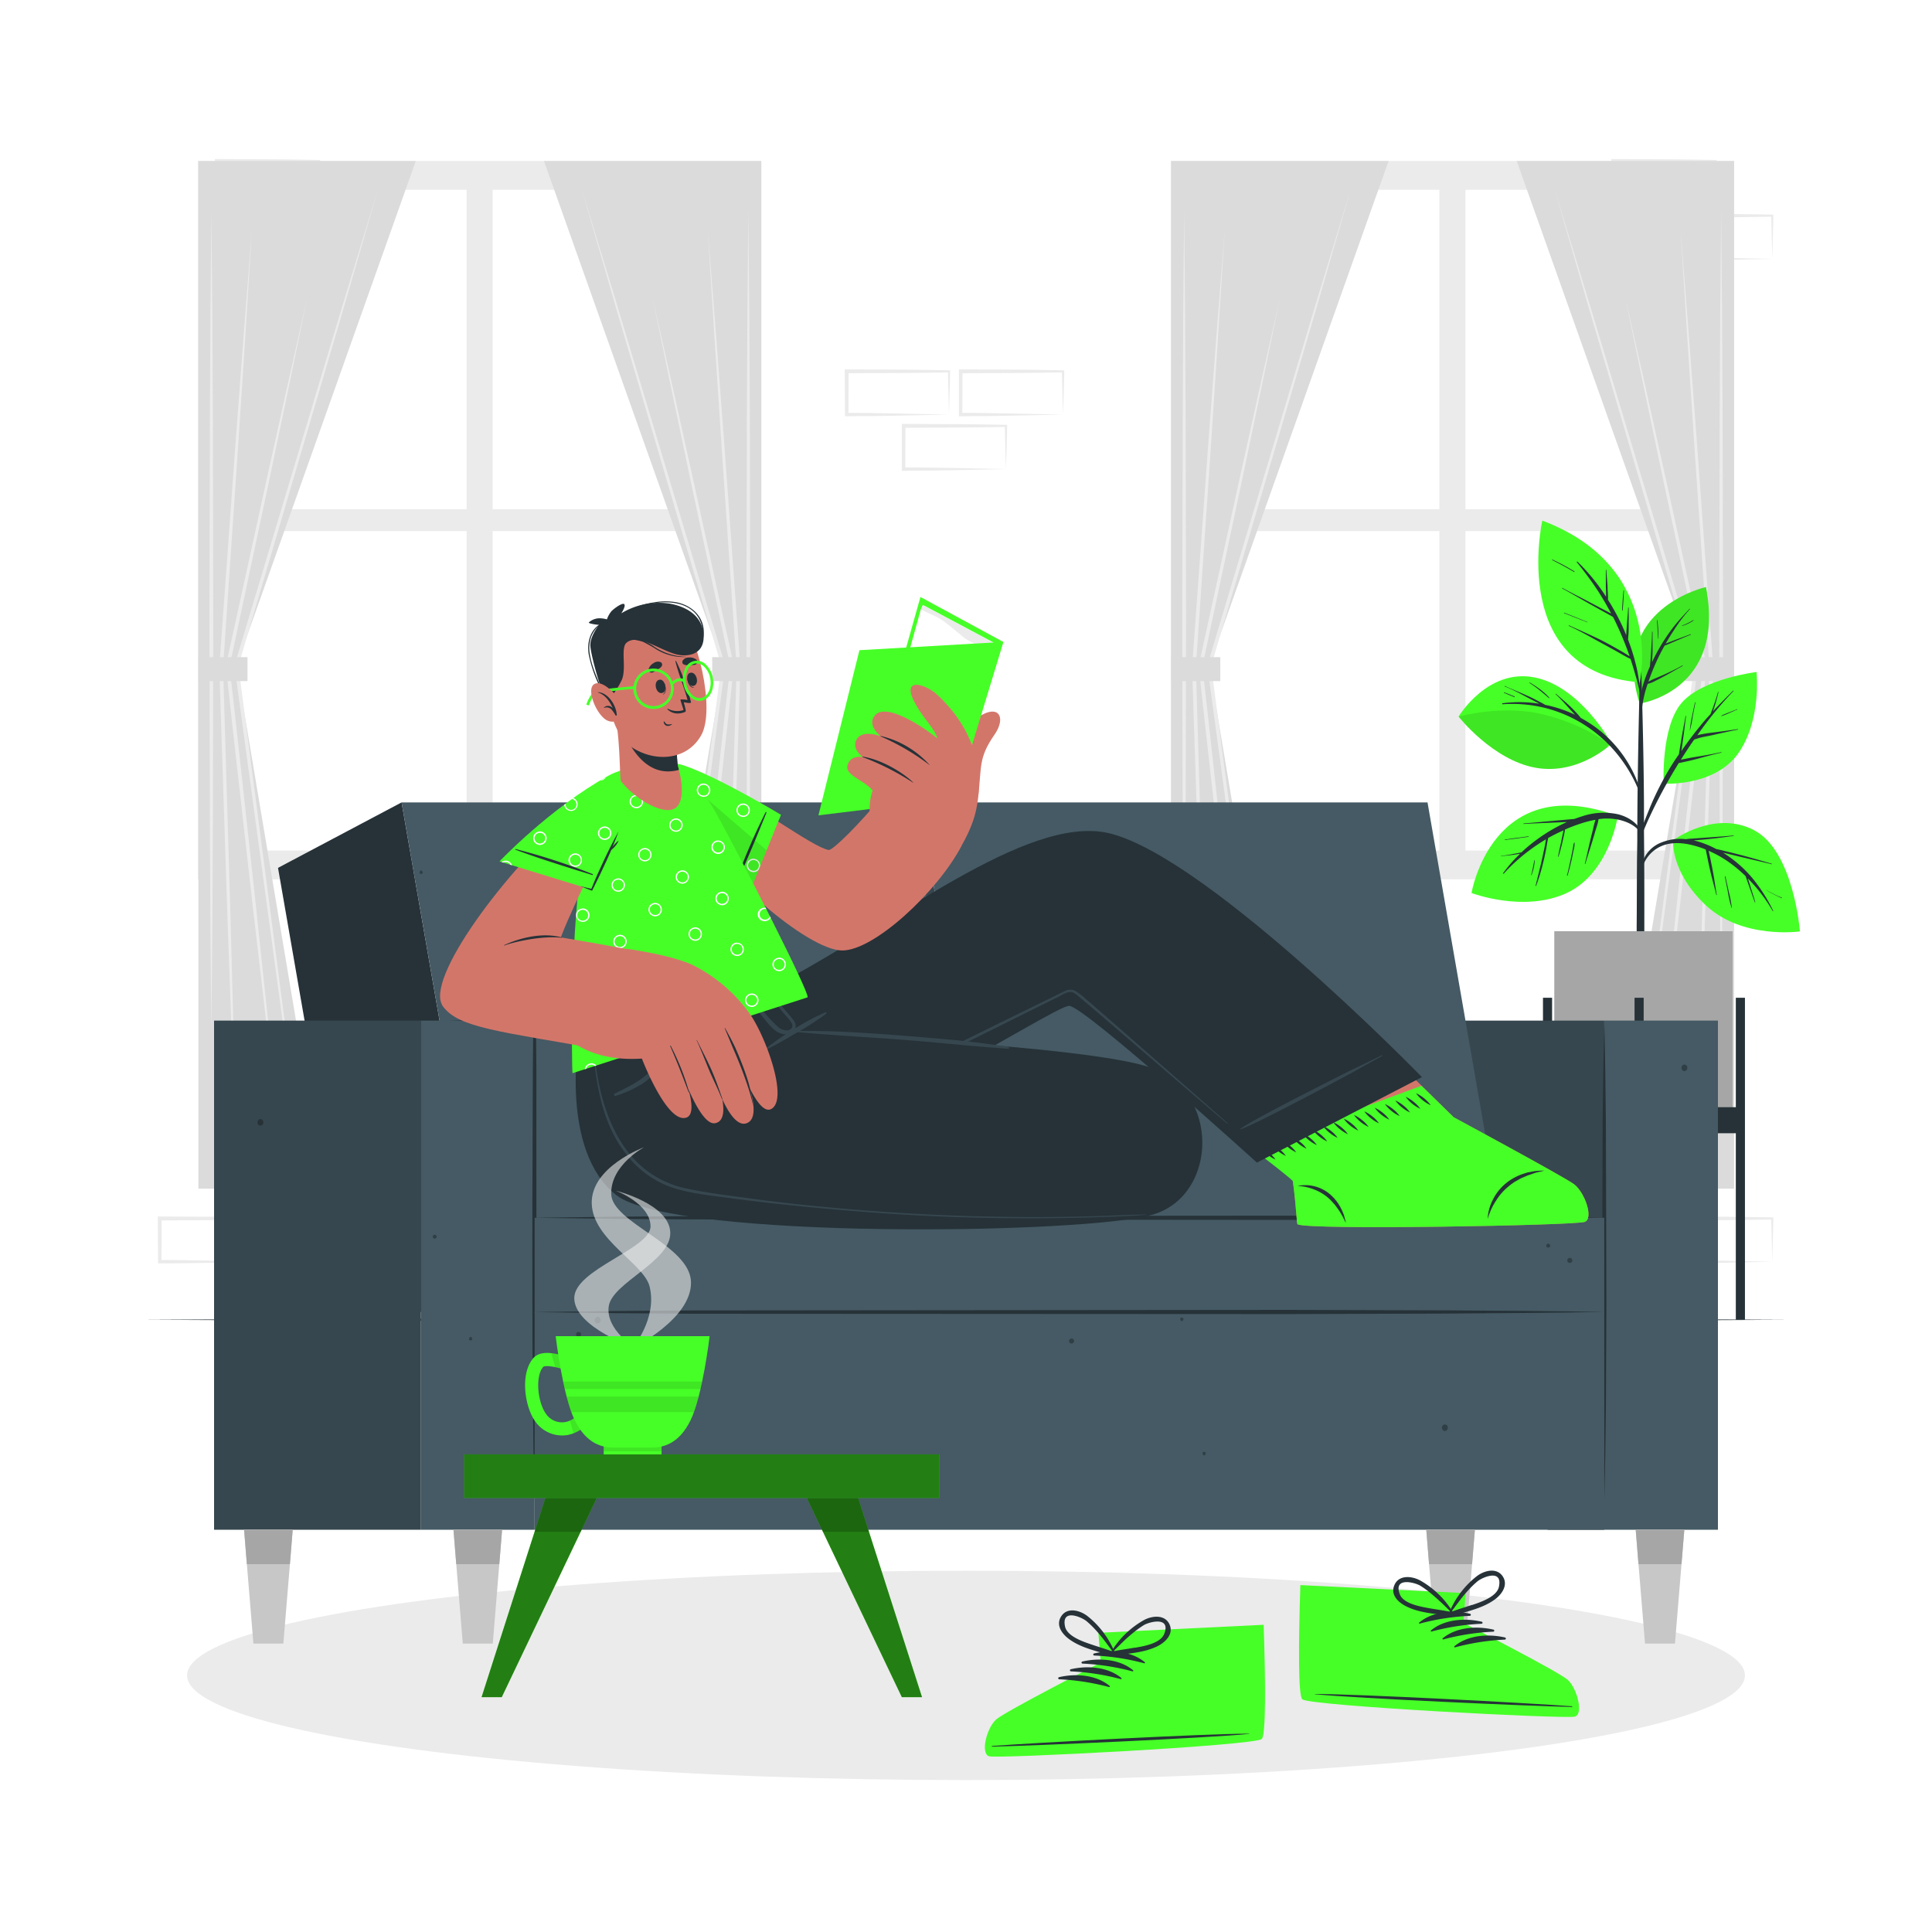 
<svg class="animated" id="freepik_stories-chilling" xmlns="http://www.w3.org/2000/svg" viewBox="0 0 500 500" version="1.1" xmlns:xlink="http://www.w3.org/1999/xlink" xmlns:svgjs="http://svgjs.com/svgjs"><style>svg#freepik_stories-chilling:not(.animated) .animable {opacity: 0;}svg#freepik_stories-chilling.animated #freepik--background-complete--inject-37 {animation: 3s Infinite  linear shake;animation-delay: 0s;}svg#freepik_stories-chilling.animated #freepik--Shadow--inject-37 {animation: 6s Infinite  linear shake;animation-delay: 0s;}svg#freepik_stories-chilling.animated #freepik--Plant--inject-37 {animation: 1.5s Infinite  linear wind;animation-delay: 0s;}svg#freepik_stories-chilling.animated #freepik--Sofa--inject-37 {animation: 1.5s Infinite  linear floating;animation-delay: 0s;}svg#freepik_stories-chilling.animated #freepik--Character--inject-37 {animation: 3s Infinite  linear heartbeat;animation-delay: 0s;}svg#freepik_stories-chilling.animated #freepik--Shoes--inject-37 {animation: 1.5s Infinite  linear wind;animation-delay: 0s;}svg#freepik_stories-chilling.animated #freepik--Table--inject-37 {animation: 3s Infinite  linear shake;animation-delay: 0s;}            @keyframes shake {                10%, 90% {                    transform: translate3d(-1px, 0, 0);                  }                  20%, 80% {                    transform: translate3d(2px, 0, 0);                  }                  30%, 50%, 70% {                    transform: translate3d(-4px, 0, 0);                  }                  40%, 60% {                    transform: translate3d(4px, 0, 0);                  }            }                    @keyframes wind {                0% {                    transform: rotate( 0deg );                }                25% {                    transform: rotate( 1deg );                }                75% {                    transform: rotate( -1deg );                }            }                    @keyframes floating {                0% {                    opacity: 1;                    transform: translateY(0px);                }                50% {                    transform: translateY(-10px);                }                100% {                    opacity: 1;                    transform: translateY(0px);                }            }                    @keyframes heartbeat {                0% {                    transform: scale(1);                }                10% {                    transform: scale(1.1);                }                30% {                    transform: scale(1);                }                40% {                    transform: scale(1);                }                50% {                    transform: scale(1.1);                }                60% {                    transform: scale(1);                }                100% {                    transform: scale(1);                }            }        </style><g id="freepik--background-complete--inject-37" class="animable" style="transform-origin: 249.885px 184.065px;"><path d="M82.59,312.42l-13.12.28-6.66.11c-2.23.05-4.47,0-6.7.05h-.44v-.45l-.06-11.19v-.5h.5l13.24.06c4.42,0,8.83.11,13.24.17h.28v.27c0,1.9-.09,3.79-.13,5.65Zm0,0-.14-5.65c0-1.87-.11-3.71-.13-5.54l.27.27c-4.41.05-8.82.16-13.24.17l-13.24.06.5-.5,0,11.19-.45-.45c2.18,0,4.36,0,6.55.06l6.58.11Z" style="fill: rgb(235, 235, 235); transform-origin: 69.24px 306.79px;" id="el0wn2d32gz9a" class="animable"></path><path d="M67.82,326.53l-13.12.28-6.66.11c-2.23.05-4.47,0-6.7.05H40.9v-.45l-.06-11.19v-.5h.5l13.24.06c4.41,0,8.83.11,13.24.17h.28v.27c0,1.9-.08,3.79-.13,5.65Zm0,0-.14-5.66c-.05-1.86-.11-3.7-.13-5.53l.27.27c-4.41.05-8.83.16-13.24.17l-13.24.06.5-.5-.05,11.19-.45-.45c2.18,0,4.36,0,6.55.06l6.58.11Z" style="fill: rgb(235, 235, 235); transform-origin: 54.47px 320.9px;" id="elegrecspnq8g" class="animable"></path><path d="M275.09,107.29l-13.13.28-6.66.11c-2.22,0-4.46,0-6.69.06h-.45v-.45l0-11.19v-.5h.51l13.24.06c4.41,0,8.82.12,13.24.17h.27v.27c0,1.9-.09,3.79-.13,5.65Zm0,0-.15-5.65c0-1.87-.11-3.71-.13-5.54l.28.27c-4.42.06-8.83.16-13.24.17l-13.24.06.5-.5-.06,11.19-.44-.44c2.18,0,4.35,0,6.54.05l6.58.11Z" style="fill: rgb(235, 235, 235); transform-origin: 261.79px 101.67px;" id="elftxeoxn863d" class="animable"></path><path d="M260.32,121.4l-13.13.28-6.66.11c-2.23,0-4.46,0-6.7.06h-.44v-.45l0-11.19v-.5h.5l13.25.06c4.41,0,8.82.12,13.24.17h.27v.27c0,1.9-.09,3.79-.13,5.65Zm0,0-.15-5.65c0-1.87-.11-3.71-.13-5.54l.28.27c-4.42.06-8.83.16-13.24.17l-13.25.06.5-.5-.05,11.19-.45-.44c2.19,0,4.36,0,6.55.05l6.58.11Z" style="fill: rgb(235, 235, 235); transform-origin: 247.02px 115.78px;" id="elk3qs1b0njl" class="animable"></path><path d="M245.6,107.29l-13.12.28-6.66.11c-2.23,0-4.47,0-6.7.06h-.44v-.45l-.06-11.19v-.5h.5l13.24.06c4.41,0,8.83.12,13.24.17h.28v.27c0,1.9-.08,3.79-.13,5.65Zm0,0-.14-5.65c-.05-1.87-.11-3.71-.13-5.54l.27.27c-4.41.06-8.83.16-13.24.17l-13.24.06.5-.5-.05,11.19-.45-.44c2.18,0,4.36,0,6.55.05l6.58.11Z" style="fill: rgb(235, 235, 235); transform-origin: 232.25px 101.67px;" id="elqr8g1ckmh1q" class="animable"></path><path d="M458.66,326.53l-13.13.28-6.66.11c-2.22.05-4.46,0-6.69.05h-.45v-.45l-.05-11.19v-.5h.5l13.24.06c4.41,0,8.83.11,13.24.17h.27v.27c0,1.9-.08,3.79-.13,5.65Zm0,0-.14-5.66c0-1.86-.12-3.7-.13-5.53l.27.27c-4.41.05-8.83.16-13.24.17l-13.24.06.5-.5-.06,11.19-.44-.45c2.18,0,4.36,0,6.54.06l6.58.11Z" style="fill: rgb(235, 235, 235); transform-origin: 445.305px 320.9px;" id="elsqxnla8mppi" class="animable"></path><path d="M375.65,207.18l-13.13.28-6.66.11c-2.22,0-4.46,0-6.69.05h-.44v-.45L348.67,196v-.5h.5l13.24.06c4.41,0,8.83.11,13.24.16h.28V196c0,1.9-.08,3.78-.13,5.65Zm0,0-.14-5.66c-.05-1.86-.11-3.7-.13-5.53l.27.27c-4.41.05-8.83.16-13.24.16l-13.24.07.5-.5-.06,11.19-.44-.45c2.18,0,4.36,0,6.54.06l6.58.11Z" style="fill: rgb(235, 235, 235); transform-origin: 362.3px 201.56px;" id="elabrc22fqup" class="animable"></path><path d="M443.89,52.85l-13.13.28-6.66.11c-2.22,0-4.46,0-6.69.06H417v-.45l0-11.19v-.5h.51l13.24.06c4.41,0,8.82.12,13.24.17h.27v.27c0,1.9-.09,3.79-.13,5.65Zm0,0-.14-5.65c-.05-1.87-.12-3.71-.14-5.54l.28.27c-4.42,0-8.83.16-13.24.17l-13.24.06.5-.5-.06,11.19-.44-.45c2.18,0,4.35,0,6.54.06l6.58.11Z" style="fill: rgb(235, 235, 235); transform-origin: 430.63px 47.23px;" id="eluih2jlg86g" class="animable"></path><path d="M458.66,67l-13.13.28-6.66.11c-2.22.05-4.46,0-6.69.05h-.45V67l-.05-11.19v-.5h.5l13.24.06c4.41,0,8.83.12,13.24.17h.27v.27c0,1.9-.08,3.79-.13,5.65Zm0,0-.14-5.65c0-1.87-.12-3.71-.13-5.54l.27.27c-4.41.05-8.83.16-13.24.17l-13.24.06.5-.5L432.62,67l-.44-.45c2.18,0,4.36,0,6.54.06l6.58.11Z" style="fill: rgb(235, 235, 235); transform-origin: 445.305px 61.375px;" id="elvjshwofdb" class="animable"></path><path d="M82.59,52.85l-13.12.28-6.66.11c-2.23,0-4.47,0-6.7.06h-.44v-.45l-.06-11.19v-.5h.5l13.24.06c4.42,0,8.83.12,13.24.17h.28v.27c0,1.9-.09,3.79-.13,5.65Zm0,0-.14-5.65c0-1.87-.11-3.71-.13-5.54l.27.27c-4.41,0-8.82.16-13.24.17l-13.24.06.5-.5,0,11.19-.45-.45c2.18,0,4.36,0,6.55.06l6.58.11Z" style="fill: rgb(235, 235, 235); transform-origin: 69.24px 47.23px;" id="el1moy16xoa7y" class="animable"></path><rect x="302.98" y="41.67" width="145.8" height="185.89" style="fill: rgb(235, 235, 235); transform-origin: 375.88px 134.615px;" id="eljrn53xn6wr" class="animable"></rect><rect x="310.88" y="49.12" width="61.63" height="82.68" style="fill: rgb(255, 255, 255); transform-origin: 341.695px 90.46px;" id="elbkxp0hxklzh" class="animable"></rect><rect x="379.25" y="49.12" width="61.63" height="82.68" style="fill: rgb(255, 255, 255); transform-origin: 410.065px 90.46px;" id="elvrgtormof7" class="animable"></rect><rect x="310.88" y="137.44" width="61.63" height="82.68" style="fill: rgb(255, 255, 255); transform-origin: 341.695px 178.78px;" id="elx89gopdkltr" class="animable"></rect><rect x="379.25" y="137.44" width="61.63" height="82.68" style="fill: rgb(255, 255, 255); transform-origin: 410.065px 178.78px;" id="el2ugbkuhgtea" class="animable"></rect><polygon points="392.53 41.67 448.78 41.67 448.78 307.63 416.22 307.63 438.95 172.3 392.53 41.67" style="fill: rgb(219, 219, 219); transform-origin: 420.655px 174.65px;" id="elfydqp3g2rz6" class="animable"></polygon><polygon points="402.28 48.86 411.68 79.65 420.93 110.48 439.42 172.15 439.45 172.26 439.44 172.36 430.7 236.86 426.33 269.11 421.8 301.33 425.84 269.04 430.04 236.77 438.45 172.23 438.47 172.44 420.3 110.67 411.21 79.79 402.28 48.86" style="fill: rgb(235, 235, 235); transform-origin: 420.865px 175.095px;" id="el74lcxs6gk8h" class="animable"></polygon><polygon points="445.43 54.32 445.67 80.99 445.81 107.66 445.93 161 445.81 214.35 445.68 241.02 445.43 267.69 445.19 241.02 445.05 214.35 444.93 161 445.05 107.66 445.19 80.99 445.43 54.32" style="fill: rgb(235, 235, 235); transform-origin: 445.43px 161.005px;" id="eli0mu2w31v7" class="animable"></polygon><polygon points="434.92 59.32 437.14 87.64 439.27 115.97 443.38 172.63 443.38 172.66 443.38 172.68 441.32 235.84 440.19 267.41 438.95 298.98 439.68 267.4 440.52 235.81 442.4 172.65 442.4 172.7 438.54 116.02 436.68 87.67 434.92 59.32" style="fill: rgb(235, 235, 235); transform-origin: 439.15px 179.15px;" id="el6nmczfoyke6" class="animable"></polygon><path d="M427.6,294.89l3.14-30.65L434,233.6c2.25-20.41,4.42-40.84,6.74-61.24v.15L430.56,124.8l-5-23.87-4.94-23.88L426,100.84l5.28,23.82,10.42,47.65,0,.07v.08c-2.21,20.42-4.57,40.83-6.85,61.24l-3.56,30.6Z" style="fill: rgb(235, 235, 235); transform-origin: 431.16px 185.97px;" id="elwsy5vqfj0fi" class="animable"></path><rect x="436.08" y="170.07" width="12.7" height="6.2" style="fill: rgb(219, 219, 219); transform-origin: 442.43px 173.17px;" id="elpaaowd5hxuc" class="animable"></rect><polygon points="359.36 41.67 303.11 41.67 303.11 307.63 335.67 307.63 312.94 172.3 359.36 41.67" style="fill: rgb(219, 219, 219); transform-origin: 331.235px 174.65px;" id="el8ts1s9l1jsp" class="animable"></polygon><polygon points="349.61 48.86 340.68 79.79 331.59 110.67 313.42 172.44 313.44 172.23 321.85 236.77 326.05 269.04 330.09 301.33 325.56 269.11 321.19 236.86 312.45 172.36 312.44 172.26 312.47 172.15 330.96 110.48 340.21 79.65 349.61 48.86" style="fill: rgb(235, 235, 235); transform-origin: 331.025px 175.095px;" id="elzn9mh54gh9m" class="animable"></polygon><polygon points="306.46 54.32 306.7 80.99 306.84 107.66 306.96 161 306.84 214.35 306.7 241.02 306.46 267.69 306.21 241.02 306.07 214.35 305.96 161 306.08 107.66 306.22 80.99 306.46 54.32" style="fill: rgb(235, 235, 235); transform-origin: 306.46px 161.005px;" id="elpzcuxnazne9" class="animable"></polygon><polygon points="316.97 59.32 315.2 87.67 313.35 116.02 309.49 172.7 309.49 172.65 311.37 235.81 312.21 267.4 312.94 298.98 311.7 267.41 310.57 235.84 308.51 172.68 308.51 172.66 308.51 172.63 312.62 115.97 314.75 87.64 316.97 59.32" style="fill: rgb(235, 235, 235); transform-origin: 312.74px 179.15px;" id="elppeovvl4x0h" class="animable"></polygon><path d="M324.29,294.89l-3.66-30.59-3.56-30.6c-2.28-20.41-4.65-40.82-6.85-61.24v-.08l0-.07,10.41-47.65,5.28-23.82,5.36-23.79-4.94,23.88-5,23.87-10.16,47.71v-.15c2.33,20.4,4.5,40.83,6.75,61.24l3.24,30.64Z" style="fill: rgb(235, 235, 235); transform-origin: 320.745px 185.97px;" id="el5qd8heywejg" class="animable"></path><g id="ellm0xgv2ijss"><rect x="303.11" y="170.07" width="12.7" height="6.2" style="fill: rgb(219, 219, 219); transform-origin: 309.46px 173.17px; transform: rotate(180deg);" class="animable" id="elj7o3a53p1uh"></rect></g><rect x="51.22" y="41.67" width="145.8" height="185.89" style="fill: rgb(235, 235, 235); transform-origin: 124.12px 134.615px;" id="elt5tt28axk9b" class="animable"></rect><rect x="59.13" y="49.12" width="61.63" height="82.68" style="fill: rgb(255, 255, 255); transform-origin: 89.945px 90.46px;" id="elbi5ksctxdet" class="animable"></rect><rect x="127.49" y="49.12" width="61.63" height="82.68" style="fill: rgb(255, 255, 255); transform-origin: 158.305px 90.46px;" id="elh7ct3wun79v" class="animable"></rect><rect x="59.13" y="137.44" width="61.63" height="82.68" style="fill: rgb(255, 255, 255); transform-origin: 89.945px 178.78px;" id="el6oy0lkhjaxg" class="animable"></rect><rect x="127.49" y="137.44" width="61.63" height="82.68" style="fill: rgb(255, 255, 255); transform-origin: 158.305px 178.78px;" id="el15tfzzco7x2" class="animable"></rect><polygon points="140.78 41.67 197.02 41.67 197.02 307.63 164.47 307.63 187.19 172.3 140.78 41.67" style="fill: rgb(219, 219, 219); transform-origin: 168.9px 174.65px;" id="eljsks4m06hpf" class="animable"></polygon><polygon points="150.52 48.86 159.92 79.65 169.17 110.48 187.67 172.15 187.7 172.26 187.68 172.36 178.95 236.86 174.57 269.11 170.04 301.33 174.08 269.04 178.28 236.77 186.7 172.23 186.71 172.44 168.54 110.67 159.46 79.79 150.52 48.86" style="fill: rgb(235, 235, 235); transform-origin: 169.11px 175.095px;" id="elxcp4rz58qh9" class="animable"></polygon><polygon points="193.67 54.32 193.92 80.99 194.06 107.66 194.17 161 194.06 214.35 193.92 241.02 193.67 267.69 193.43 241.02 193.29 214.35 193.17 161 193.29 107.66 193.43 80.99 193.67 54.32" style="fill: rgb(235, 235, 235); transform-origin: 193.67px 161.005px;" id="elulwzjllmgbb" class="animable"></polygon><polygon points="183.16 59.32 185.39 87.64 187.52 115.97 191.62 172.63 191.62 172.66 191.62 172.68 189.56 235.84 188.43 267.41 187.19 298.98 187.92 267.4 188.76 235.81 190.64 172.65 190.64 172.7 186.78 116.02 184.93 87.67 183.16 59.32" style="fill: rgb(235, 235, 235); transform-origin: 187.39px 179.15px;" id="el4uhciavfhv6" class="animable"></polygon><path d="M175.84,294.89,179,264.24l3.24-30.64c2.25-20.41,4.42-40.84,6.75-61.24v.15L178.81,124.8l-5-23.87-4.93-23.88,5.35,23.79,5.28,23.82,10.42,47.65v.15c-2.2,20.42-4.57,40.83-6.85,61.24l-3.56,30.6Z" style="fill: rgb(235, 235, 235); transform-origin: 179.405px 185.97px;" id="elpkhmd73nzfs" class="animable"></path><rect x="184.32" y="170.07" width="12.7" height="6.2" style="fill: rgb(219, 219, 219); transform-origin: 190.67px 173.17px;" id="elfm4cgmw16fr" class="animable"></rect><polygon points="107.6 41.67 51.35 41.67 51.35 307.63 83.91 307.63 61.19 172.3 107.6 41.67" style="fill: rgb(219, 219, 219); transform-origin: 79.475px 174.65px;" id="elceo27ka1cz7" class="animable"></polygon><polygon points="97.86 48.86 88.92 79.79 79.84 110.67 61.66 172.44 61.68 172.23 70.09 236.77 74.29 269.04 78.33 301.33 73.8 269.11 69.43 236.86 60.69 172.36 60.68 172.26 60.71 172.15 79.2 110.48 88.46 79.65 97.86 48.86" style="fill: rgb(235, 235, 235); transform-origin: 79.27px 175.095px;" id="el87pdg7xuyhy" class="animable"></polygon><polygon points="54.7 54.32 54.95 80.99 55.09 107.66 55.2 161 55.09 214.35 54.95 241.02 54.7 267.69 54.46 241.02 54.32 214.35 54.2 161 54.32 107.66 54.46 80.99 54.7 54.32" style="fill: rgb(235, 235, 235); transform-origin: 54.7px 161.005px;" id="elm56v2pwu2w" class="animable"></polygon><polygon points="65.21 59.32 63.45 87.67 61.59 116.02 57.73 172.7 57.73 172.65 59.61 235.81 60.45 267.4 61.19 298.98 59.95 267.41 58.81 235.84 56.75 172.68 56.75 172.66 56.75 172.63 60.86 115.97 62.99 87.64 65.21 59.32" style="fill: rgb(235, 235, 235); transform-origin: 60.98px 179.15px;" id="elo0u66380pd" class="animable"></polygon><path d="M72.53,294.89,68.87,264.3l-3.55-30.6c-2.29-20.41-4.65-40.82-6.86-61.24v-.08l0-.07,10.42-47.65,5.28-23.82,5.35-23.79-4.94,23.88-5,23.87L59.4,172.51v-.15c2.32,20.4,4.49,40.83,6.74,61.24l3.25,30.64Z" style="fill: rgb(235, 235, 235); transform-origin: 68.985px 185.97px;" id="el1cwlc1w06i3" class="animable"></path><g id="eljnjcgjafg2n"><rect x="51.35" y="170.07" width="12.7" height="6.2" style="fill: rgb(219, 219, 219); transform-origin: 57.7px 173.17px; transform: rotate(180deg);" class="animable" id="elcnzsu446q09"></rect></g></g><g id="freepik--Floor--inject-37" class="animable" style="transform-origin: 250px 341.56px;"><polygon points="37.02 341.56 90.27 341.31 143.51 341.23 250 341.06 356.49 341.23 409.74 341.31 462.98 341.56 409.74 341.8 356.49 341.89 250 342.06 143.51 341.89 90.27 341.8 37.02 341.56" style="fill: rgb(38, 50, 56); transform-origin: 250px 341.56px;" id="el9fkj3zgw0x" class="animable"></polygon></g><g id="freepik--Shadow--inject-37" class="animable" style="transform-origin: 250px 433.59px;"><ellipse cx="250" cy="433.59" rx="201.59" ry="27.09" style="fill: rgb(235, 235, 235); transform-origin: 250px 433.59px;" id="elapqnr28v4q5" class="animable"></ellipse></g><g id="freepik--Plant--inject-37" class="animable" style="transform-origin: 421.65px 238.145px;"><path d="M424.35,182.08s22.39-3.14,17.15-30.16C441.5,151.92,416.49,157.53,424.35,182.08Z" style="fill: #46FF27; transform-origin: 432.558px 167px;" id="elw9rukwe6txn" class="animable"></path><g id="elxga0dpxap2l"><path d="M424.35,182.08s22.39-3.14,17.15-30.16C441.5,151.92,416.49,157.53,424.35,182.08Z" style="opacity: 0.1; transform-origin: 432.558px 167px;" class="animable" id="el45og5h2es8j"></path></g><path d="M425.48,176.44a41.7,41.7,0,0,1,1.53-4c0-.17,0-.35.05-.51,0-.37.07-.75.1-1.12.06-.8.11-1.61.16-2.42.09-1.61.2-3.23.22-4.84a.07.07,0,0,1,.14,0c0,1.62,0,3.23,0,4.85,0,.81-.07,1.61-.13,2.42,0,.18,0,.36,0,.54a49.1,49.1,0,0,1,4.49-7.68c.77-1.07,1.58-2.1,2.45-3.1s1.83-2,2.74-3c.06-.07.15,0,.09.09a40.21,40.21,0,0,0-4.31,5.74c-.68,1-1.32,2.09-1.94,3.16l.21-.08.8-.32,1.83-.7c1.2-.44,2.4-.88,3.6-1.34.07,0,.12.1.05.13-1.19.47-2.37,1-3.55,1.48l-1.73.75c-.29.13-.58.24-.87.36a2.68,2.68,0,0,1-.6.21c-.45.81-.9,1.62-1.31,2.45a58,58,0,0,0-2.73,6.45l-.17.47a12.94,12.94,0,0,1,1.84-.89l2.32-1c1.57-.72,3.13-1.46,4.63-2.31a.07.07,0,0,1,.07.12c-1.54.84-3.05,1.74-4.59,2.57-.77.42-1.54.83-2.33,1.21a7.39,7.39,0,0,1-2.11.84,26.62,26.62,0,0,0-1.46,6.35c-.25,3.06-.22,6.14-.3,9.2,0,.06-.07.05-.08,0-.22-2.78-.35-5.58-.36-8.37A24.47,24.47,0,0,1,425.48,176.44Z" style="fill: rgb(38, 50, 56); transform-origin: 430.912px 175.056px;" id="ell79sf49n7ec" class="animable"></path><path d="M428.93,160.55a27.07,27.07,0,0,1,.22,4.76c0,.05-.06,0-.07,0-.09-1.58-.1-3.16-.28-4.73C428.79,160.49,428.92,160.46,428.93,160.55Z" style="fill: rgb(38, 50, 56); transform-origin: 428.987px 162.914px;" id="elmze5sk6e9l8" class="animable"></path><path d="M435.33,161.9a17.12,17.12,0,0,0,2.88-1.42c.07,0,.14.08.06.12a10.61,10.61,0,0,1-2.9,1.39C435.31,162,435.27,161.92,435.33,161.9Z" style="fill: rgb(38, 50, 56); transform-origin: 436.803px 161.235px;" id="elbp70r3qf5j" class="animable"></path><path d="M423.64,225c0-2.47.06-4.95.09-7.42,0-8.22.11-16.43.26-24.65q.18-9.78.46-19.56a.09.09,0,0,1,.05-.08l0-5.34c0-.05.05-.07.11-.07s.11,0,.11.07l0,5.35a.09.09,0,0,1,.05.08c.33,11.6.62,23.21.69,34.82,0,2.36,0,4.72,0,7.08q.12,11.36.09,22.71l0,3.62c0,6.92-.07,13.84-.08,20.77,0,.37-.41.56-.85.58s-1-.18-1-.61c0-7.64-.05-15.27-.05-22.91C423.62,234.61,423.6,229.79,423.64,225Z" style="fill: rgb(38, 50, 56); transform-origin: 424.563px 215.421px;" id="el0q138oav7qfr" class="animable"></path><path d="M433,217.46s10.77-8,21-2.58,11.82,26.17,11.82,26.17-15,2.14-24.45-6.85C432.23,225.53,433,217.46,433,217.46Z" style="fill: #46FF27; transform-origin: 449.402px 227.134px;" id="elb389s96jxqt" class="animable"></path><path d="M430.05,218a13,13,0,0,1,6.24-.82,11.57,11.57,0,0,1,1.32-.13l1.51-.11,3.14-.22c2.13-.16,4.26-.29,6.38-.5.07,0,.09.12,0,.13-2.1.27-4.18.57-6.29.78-1.08.11-2.16.22-3.25.3l-.79.08c.33.07.65.14,1,.23a25.51,25.51,0,0,1,4.88,2c.85.15,1.69.38,2.52.58,1.33.31,2.66.66,4,1,2.62.68,5.21,1.45,7.8,2.21.09,0,.05.15,0,.13-2.59-.64-5.2-1.22-7.8-1.84l-3.78-.91-1-.23a31.53,31.53,0,0,1,7.65,6.66,41.47,41.47,0,0,1,5.32,8.39c0,.07-.07.15-.11.07a41.08,41.08,0,0,0-6.44-8.45c.05.15.09.29.14.43l.6,1.9c.4,1.27.8,2.54,1.18,3.81a.07.07,0,0,1-.13,0c-.46-1.23-.89-2.47-1.32-3.71-.22-.6-.43-1.21-.64-1.81-.11-.32-.22-.63-.32-.95,0-.1-.08-.19-.11-.29a36.67,36.67,0,0,0-3.82-3.25,28.38,28.38,0,0,0-5.71-3.28c0,.19.07.37.11.55.1.49.21,1,.31,1.47.21,1,.41,2.05.61,3.07.41,2.08.66,4.19,1.05,6.28,0,.08-.11.12-.13,0-.49-2.1-1.11-4.16-1.58-6.26-.23-1.05-.47-2.1-.68-3.15-.11-.49-.2-1-.3-1.48-.06-.27-.12-.55-.16-.82l-.58-.25c-2.82-1-6-1.8-9-1.22a8.79,8.79,0,0,0-6.48,5.19c-.1.23-.47.09-.41-.15A8.28,8.28,0,0,1,430.05,218Z" style="fill: rgb(38, 50, 56); transform-origin: 441.937px 226.027px;" id="elyjikmq34iw" class="animable"></path><path d="M446.53,226.83c.31,1.36.61,2.73.91,4.09a30.31,30.31,0,0,1,.75,4c0,.06-.07.06-.08,0a30.27,30.27,0,0,1-.92-4c-.26-1.34-.53-2.69-.79-4A.07.07,0,0,1,446.53,226.83Z" style="fill: rgb(38, 50, 56); transform-origin: 447.288px 230.88px;" id="elfxv3zp014r7" class="animable"></path><path d="M457,230.3c1.37.69,2.7,1.48,4.13,2a.07.07,0,1,1-.06.13,45.67,45.67,0,0,1-4.11-2.13S456.91,230.28,457,230.3Z" style="fill: rgb(38, 50, 56); transform-origin: 459.059px 231.364px;" id="elb5q7ryiksu" class="animable"></path><path d="M430.56,202.81s13.16.84,19.28-7.83,4.75-21.07,4.75-21.07-13.82,1.68-19.31,7.91S430.56,202.81,430.56,202.81Z" style="fill: #46FF27; transform-origin: 442.622px 188.371px;" id="elb2c8r3ya0xc" class="animable"></path><path d="M424.39,215.8c.45-1.41,1-2.8,1.55-4.18s1.06-2.65,1.64-4a80.54,80.54,0,0,1,3.94-7.75c.93-1.6,1.92-3.15,3-4.68,0-.23.07-.47.1-.7.06-.41.12-.82.19-1.22.13-.84.27-1.67.41-2.5.3-1.81.68-3.62,1-5.44,0-.08.15-.08.13,0-.26,1.8-.44,3.61-.69,5.4-.13.89-.24,1.77-.38,2.65,0,.32-.1.64-.15,1a98.35,98.35,0,0,1,6.51-8.45l1-1.07.13-.3.28-.76c.2-.52.39-1,.57-1.57.37-1,.7-2.07,1-3.13a.07.07,0,0,1,.13,0c-.26,1.08-.54,2.16-.86,3.23-.15.51-.32,1-.5,1.53a2.6,2.6,0,0,1-.1.25c1.69-1.83,3.44-3.6,5.21-5.34a.07.07,0,1,1,.1.09,94,94,0,0,0-9.33,11.43,6.71,6.71,0,0,1,1-.25c1-.2,2-.34,3.06-.47,2.14-.27,4.28-.54,6.41-.88.09,0,.12.11,0,.13-2,.4-4.06.86-6.09,1.33-.95.22-1.91.4-2.88.59a20.32,20.32,0,0,0-2.31.66c-.21.31-.43.61-.64.91q-1.44,2.12-2.8,4.29l1.34-.26c1-.2,2-.39,3.06-.55,2-.33,4-.68,6-1.13a.07.07,0,1,1,0,.13c-2,.47-4,1-6,1.55-1,.26-1.93.5-2.91.71l-1.46.32a4.85,4.85,0,0,1-.59.1c-1.92,3.12-3.73,6.31-5.4,9.56q-1.1,2.14-2.12,4.34c-.71,1.49-1.31,3-2,4.53C424.76,216.25,424.28,216.13,424.39,215.8Z" style="fill: rgb(38, 50, 56); transform-origin: 437.097px 197.421px;" id="eluohy8yfs23i" class="animable"></path><path d="M437.86,185.55c.25-1.25.51-2.5.79-3.75,0-.09.15-.05.13,0-.25,1.23-.49,2.47-.71,3.7a35.46,35.46,0,0,1-.75,3.69s0,0,0,0A25.47,25.47,0,0,1,437.86,185.55Z" style="fill: rgb(38, 50, 56); transform-origin: 438.051px 185.468px;" id="el1hd9j7mzoq8" class="animable"></path><path d="M445.53,185.19c.61-.31,1.26-.55,1.89-.8l1-.39.51-.2a2.34,2.34,0,0,0,.56-.25c.1-.07.16.1.06.12a2.45,2.45,0,0,0-.56.23l-.5.22-1,.43a19.26,19.26,0,0,1-1.95.77C445.51,185.35,445.46,185.22,445.53,185.19Z" style="fill: rgb(38, 50, 56); transform-origin: 447.548px 184.429px;" id="elcv5u4jydn7" class="animable"></path><path d="M417.09,192.47s-8-14.88-20.08-17.18-19.53,10.16-19.53,10.16,8.84,11.29,20,13.25S417.09,192.47,417.09,192.47Z" style="fill: #46FF27; transform-origin: 397.285px 187.005px;" id="el8yq5tp5hy7c" class="animable"></path><path d="M388.89,182a32.53,32.53,0,0,1,9.5.12l-.54-.29-2.68-1.39c-1.86-1-3.74-2-5.69-2.78a.07.07,0,1,1,0-.12c1.9.88,3.86,1.62,5.76,2.5,1,.43,1.89.89,2.82,1.38.59.32,1.26.62,1.84,1a33.47,33.47,0,0,1,7.7,2.55c-.5-.55-1-1.09-1.51-1.65-1.13-1.23-2.24-2.53-3.48-3.66-.07-.06,0-.15.1-.09,1.27,1.15,2.6,2.22,3.83,3.41.6.59,1.17,1.19,1.73,1.81.27.31.55.63.82,1a32,32,0,0,1,16.24,21.93.07.07,0,0,1-.13,0,36.55,36.55,0,0,0-8.91-15.07,35,35,0,0,0-16.23-9.39,35.5,35.5,0,0,0-11.2-1A.12.12,0,0,1,388.89,182Z" style="fill: rgb(38, 50, 56); transform-origin: 407.037px 192.647px;" id="el4rph8sdtueg" class="animable"></path><g id="elu3u0mkqu4tf"><path d="M377.48,185.45s8.84,11.29,20,13.26c8.48,1.5,15.46-2.92,18.29-5.1l.61-1s-5.73-4.83-16.58-7.62S377.48,185.45,377.48,185.45Z" style="opacity: 0.1; transform-origin: 396.93px 191.437px;" class="animable" id="el6syb5cfekxp"></path></g><path d="M395.93,176.65a29.79,29.79,0,0,1,2.69,1.78,16.86,16.86,0,0,1,2.34,2.13c.06.07,0,.16-.11.1-.8-.7-1.61-1.39-2.44-2.06a25.25,25.25,0,0,0-2.55-1.83A.07.07,0,1,1,395.93,176.65Z" style="fill: rgb(38, 50, 56); transform-origin: 398.401px 178.658px;" id="elg7jdvmhsrfe" class="animable"></path><path d="M389.28,179.17l1.36.53,1.35.56c.09,0,.05.2-.05.16l-1.35-.55c-.46-.18-.9-.39-1.35-.57C389.16,179.27,389.2,179.13,389.28,179.17Z" style="fill: rgb(38, 50, 56); transform-origin: 390.618px 179.794px;" id="elnysh6ermlt" class="animable"></path><path d="M418.68,211.19s-2.13,14.76-13.22,19.92-24.63,0-24.63,0S386.15,199.18,418.68,211.19Z" style="fill: #46FF27; transform-origin: 399.755px 220.946px;" id="elbbyq1h2svzw" class="animable"></path><path d="M388.48,221.51c1-.12,2-.29,3-.48l1.49-.28c.26-.05.52-.11.78-.15.3-.28.6-.57.9-.84a45,45,0,0,1,6.79-4.92,40,40,0,0,1,4.07-2.09h-.21l-3.66.16c-2.43.11-4.87.17-7.3.33-.09,0-.08-.14,0-.14,2.45-.17,4.88-.44,7.32-.64l3.54-.32,1.83-.16.47-.05q.94-.36,1.92-.66a17.38,17.38,0,0,1,9.4-.52c2.79.72,5.57,2.55,6.3,5.49,0,.1-.14.17-.18.07-1-2.46-3.77-3.7-6.24-4.21a14.84,14.84,0,0,0-5-.1,11.56,11.56,0,0,1-.56,2.23c-.31,1-.61,2.08-.93,3.12-.62,2.07-1.32,4.12-1.93,6.2a.07.07,0,0,1-.13,0c.51-2.07.95-4.16,1.45-6.24.24-1,.5-2,.75-3.05a17.72,17.72,0,0,1,.56-2.1,28,28,0,0,0-2.88.68,44.64,44.64,0,0,0-5,1.84c-.16,1.06-.4,2.1-.64,3.14-.3,1.3-.64,2.59-1.05,3.86a.07.07,0,0,1-.13,0,2.21,2.21,0,0,0,.05-.25h0c.25-1.21.51-2.41.77-3.61.2-1,.39-1.95.6-2.92a43.74,43.74,0,0,0-4,2c0,.3-.1.6-.15.88-.08.5-.17,1-.26,1.51-.21,1.14-.44,2.28-.71,3.4a55,55,0,0,1-1.91,6.42.06.06,0,0,1,0,.08l-.06.08c-.05.05-.13,0-.12-.07.52-2.19,1.1-4.36,1.58-6.55.24-1.1.49-2.19.71-3.29.11-.55.21-1.1.31-1.66,0-.15.05-.32.08-.49a47.68,47.68,0,0,0-4.32,2.88,46.81,46.81,0,0,0-6.62,6c-.08.09-.23,0-.16-.13.85-1.11,1.69-2.2,2.64-3.23.56-.6,1.14-1.17,1.73-1.74l-.18,0-1.56.24c-1,.13-2.06.23-3.09.35C388.42,221.65,388.39,221.52,388.48,221.51Z" style="fill: rgb(38, 50, 56); transform-origin: 406.774px 219.813px;" id="elq0apv4huhyb" class="animable"></path><path d="M396.28,226.51h0c0-.13,0-.25.06-.38s.11-.32.13-.48h0c.23-1,.42-2,.6-3,0-.06.12,0,.12,0a12.2,12.2,0,0,1-.85,3.86s-.08,0-.08,0Z" style="fill: rgb(38, 50, 56); transform-origin: 396.725px 224.567px;" id="elkny5joksbgb" class="animable"></path><path d="M405.56,226.28a.08.08,0,0,1,.07-.07c.31-1.3.61-2.61.88-3.93.14-.69.29-1.38.42-2.07l.21-1.12a2.83,2.83,0,0,1,.24-1,.07.07,0,0,1,.12,0,6.41,6.41,0,0,1-.28,2c-.13.72-.27,1.44-.43,2.15-.32,1.46-.69,2.91-1.1,4.34a.08.08,0,0,1-.15,0C405.55,226.49,405.56,226.38,405.56,226.28Z" style="fill: rgb(38, 50, 56); transform-origin: 406.521px 222.344px;" id="el5hbkfunzpu2" class="animable"></path><path d="M389.49,217.26c2-.28,4.05-.57,6.08-.82.09,0,.12.12,0,.13-2,.3-4.06.55-6.09.82C389.44,217.4,389.4,217.27,389.49,217.26Z" style="fill: rgb(38, 50, 56); transform-origin: 392.542px 216.915px;" id="elwu9fmaaxs7" class="animable"></path><path d="M424.37,176.58s6.79-29.79-25.22-41.85C399.15,134.73,390.28,174,424.37,176.58Z" style="fill: #46FF27; transform-origin: 411.542px 155.655px;" id="elr7uhhc76xz" class="animable"></path><path d="M417.46,159.68l-.35-.21-1.8-1-3.72-2.07c-2.44-1.37-4.85-2.79-7.31-4.13-.08,0,0-.16.07-.11,2.46,1.34,5,2.59,7.45,3.9l3.67,1.94,1.5.79c-1.07-2-2.21-4-3.46-5.92-1.68-2.55-3.51-5-5.42-7.36-.08-.11.06-.25.16-.15a50.85,50.85,0,0,1,7.4,9.07c0-.1,0-.21,0-.31q0-1.11-.06-2.22c0-1.46,0-2.91,0-4.37,0-.08.13-.08.14,0,.06,1.43.23,2.86.31,4.29,0,.71.07,1.42.09,2.14,0,.38.05.82,0,1.25.66,1,1.29,2.11,1.89,3.19a56,56,0,0,1,2.86,6c0-.74.08-1.48.12-2.23.1-1.63.29-3.25.36-4.88a.07.07,0,0,1,.14,0c0,1.63,0,3.26,0,4.9,0,.81,0,1.63-.1,2.44l-.06.91a54.07,54.07,0,0,1,2.42,8.19,87.76,87.76,0,0,1,1.19,9,0,0,0,1,1,0,0,48.91,48.91,0,0,0-1.7-8c-.4-1.41-.82-2.8-1.27-4.19-1.33-.63-2.6-1.41-3.89-2.13s-2.68-1.46-4-2.19c-2.67-1.47-5.33-3-8.09-4.25-.08,0,0-.15.07-.12,2.79,1.27,5.61,2.47,8.35,3.84,1.36.69,2.7,1.42,4,2.17,1.11.63,2.26,1.25,3.32,2-.31-.92-.64-1.85-1-2.76A80.57,80.57,0,0,0,417.46,159.68Z" style="fill: rgb(38, 50, 56); transform-origin: 414.598px 164.028px;" id="eliypxhkrlpb" class="animable"></path><path d="M420.16,152.87a.07.07,0,1,1,.13,0c-.11,1.69-.17,3.39-.35,5.09a.08.08,0,0,1-.15,0C419.85,156.26,420,154.57,420.16,152.87Z" style="fill: rgb(38, 50, 56); transform-origin: 420.043px 155.393px;" id="elngej9jpddck" class="animable"></path><path d="M404.81,158.56c2,.81,4,1.57,6,2.41.05,0,0,.11,0,.09-2-.76-4-1.58-6-2.37C404.69,158.66,404.73,158.53,404.81,158.56Z" style="fill: rgb(38, 50, 56); transform-origin: 407.783px 159.809px;" id="ele3g9lymoo3m" class="animable"></path><path d="M401.77,144.82a51,51,0,0,1,5.69,3.06.08.08,0,0,1-.09.14c-1.86-1.09-3.75-2.13-5.67-3.08C401.62,144.9,401.69,144.79,401.77,144.82Z" style="fill: rgb(38, 50, 56); transform-origin: 404.581px 146.424px;" id="el45ixjgwwo02" class="animable"></path><g id="ele288e0nv8c4"><rect x="402.25" y="241" width="46.16" height="48.66" style="fill: rgb(166, 166, 166); transform-origin: 425.33px 265.33px; transform: rotate(180deg);" class="animable" id="eld3lf8crz1cc"></rect></g><rect x="449.23" y="258.22" width="2.36" height="83.34" style="fill: rgb(38, 50, 56); transform-origin: 450.41px 299.89px;" id="elvn7axgysc6" class="animable"></rect><rect x="399.32" y="258.22" width="2.36" height="83.34" style="fill: rgb(38, 50, 56); transform-origin: 400.5px 299.89px;" id="elt8q3np4thrq" class="animable"></rect><rect x="423.02" y="258.22" width="2.36" height="83.34" style="fill: rgb(38, 50, 56); transform-origin: 424.2px 299.89px;" id="elr0066yzxkls" class="animable"></rect><g id="elq8obef9ubfp"><rect x="400.5" y="286.54" width="49.9" height="6.74" style="fill: rgb(38, 50, 56); transform-origin: 425.45px 289.91px; transform: rotate(180deg);" class="animable" id="elzsp9nbatcw"></rect></g></g><g id="freepik--Sofa--inject-37" class="animable" style="transform-origin: 250px 316.51px;"><polygon points="415.18 395.9 400.55 395.9 378.76 264.13 415.18 264.13 415.18 395.9" style="fill: rgb(55, 71, 79); transform-origin: 396.97px 330.015px;" id="elhf409mkhe1t" class="animable"></polygon><rect x="415.18" y="264.13" width="29.42" height="131.77" style="fill: rgb(69, 90, 100); transform-origin: 429.89px 330.015px;" id="elzt0c8c4soye" class="animable"></rect><path d="M415.18,264.13c.23,8.6.34,17.21.42,25.81l.13,47.72-.12,25.81-.16,12.9-.27,12.9-.27-12.9-.16-12.9-.12-25.81.12-47.72C414.84,281.34,415,272.73,415.18,264.13Z" style="fill: rgb(38, 50, 56); transform-origin: 415.18px 326.7px;" id="eljbzzklcs0kq" class="animable"></path><polygon points="260.82 339.53 225.88 339.53 205.89 224.6 237.88 207.66 260.82 339.53" style="fill: rgb(55, 71, 79); transform-origin: 233.355px 273.595px;" id="el2373t9hob2f" class="animable"></polygon><polygon points="392.38 339.53 260.82 339.53 237.88 207.66 369.44 207.66 392.38 339.53" style="fill: rgb(69, 90, 100); transform-origin: 315.13px 273.595px;" id="elrequt45rjc" class="animable"></polygon><polygon points="126.88 339.53 91.94 339.53 71.95 224.6 103.93 207.66 126.88 339.53" style="fill: rgb(38, 50, 56); transform-origin: 99.415px 273.595px;" id="elemmr4d72cod" class="animable"></polygon><polygon points="258.44 339.53 126.88 339.53 103.93 207.66 235.5 207.66 258.44 339.53" style="fill: rgb(69, 90, 100); transform-origin: 181.185px 273.595px;" id="ell89s05s6oxh" class="animable"></polygon><rect x="55.4" y="264.13" width="53.54" height="131.77" style="fill: rgb(55, 71, 79); transform-origin: 82.17px 330.015px;" id="el93rinfy86o" class="animable"></rect><rect x="108.94" y="264.13" width="29.42" height="131.77" style="fill: rgb(69, 90, 100); transform-origin: 123.65px 330.015px;" id="elk9zqwmvdpn" class="animable"></rect><path d="M116.15,264.13l11.1-.2,11.11-.13h.33v.34l.13,12.86,0,34.77c0,8.57.07,17.14,0,25.71s0,17.14-.15,25.71-.19,17.14-.37,25.71q-.27-12.86-.38-25.71c-.1-8.57-.12-17.14-.14-25.71s0-17.14,0-25.71L137.9,277l.12-12.86.34.34-11.11-.14Z" style="fill: rgb(38, 50, 56); transform-origin: 127.501px 326.35px;" id="elx2eo3kc9xj" class="animable"></path><rect x="138.36" y="339.53" width="276.82" height="56.37" style="fill: rgb(69, 90, 100); transform-origin: 276.77px 367.715px;" id="elqs1hiqzh6d" class="animable"></rect><rect x="138.36" y="315.16" width="276.82" height="24.6" style="fill: rgb(69, 90, 100); transform-origin: 276.77px 327.46px;" id="el4eth09x55g" class="animable"></rect><path d="M415.18,339.53c-13.63.23-27.26.34-40.88.42l-40.88.13L179.24,340l-20.44-.16-20.44-.27,20.44-.27,20.44-.16L333.42,339l40.88.12C387.92,339.19,401.55,339.3,415.18,339.53Z" style="fill: rgb(38, 50, 56); transform-origin: 276.77px 339.54px;" id="elyshlv6r3foq" class="animable"></path><path d="M415.18,315.16c-13.63.23-27.26.34-40.88.42l-40.88.13-154.18-.12-20.44-.16-20.44-.27,20.44-.27,20.44-.16,154.18-.12,40.88.13C387.92,314.82,401.55,314.93,415.18,315.16Z" style="fill: rgb(38, 50, 56); transform-origin: 276.77px 315.16px;" id="elaow4xq8a8a8" class="animable"></path><polygon points="75.75 395.9 75.03 404.8 73.33 425.36 65.58 425.36 63.89 404.8 63.17 395.9 75.75 395.9" style="fill: rgb(199, 199, 199); transform-origin: 69.46px 410.63px;" id="el581ksj9d2u5" class="animable"></polygon><polygon points="63.17 395.9 75.75 395.9 75.03 404.8 63.89 404.8 63.17 395.9" style="fill: rgb(166, 166, 166); transform-origin: 69.46px 400.35px;" id="el6zisbq9gez" class="animable"></polygon><polygon points="129.94 395.9 129.22 404.8 127.53 425.36 119.77 425.36 118.08 404.8 117.36 395.9 129.94 395.9" style="fill: rgb(199, 199, 199); transform-origin: 123.65px 410.63px;" id="el29ddjojmas7" class="animable"></polygon><polygon points="117.36 395.9 129.94 395.9 129.22 404.8 118.08 404.8 117.36 395.9" style="fill: rgb(166, 166, 166); transform-origin: 123.65px 400.35px;" id="el8u77chacdit" class="animable"></polygon><polygon points="381.7 395.9 380.97 404.8 379.28 425.36 371.53 425.36 369.84 404.8 369.12 395.9 381.7 395.9" style="fill: rgb(199, 199, 199); transform-origin: 375.41px 410.63px;" id="elhdcvuixsk2g" class="animable"></polygon><polygon points="369.12 395.9 381.7 395.9 380.97 404.8 369.84 404.8 369.12 395.9" style="fill: rgb(166, 166, 166); transform-origin: 375.41px 400.35px;" id="elqxxtll71ua" class="animable"></polygon><polygon points="435.9 395.9 435.17 404.8 433.48 425.36 425.73 425.36 424.04 404.8 423.32 395.9 435.9 395.9" style="fill: rgb(199, 199, 199); transform-origin: 429.61px 410.63px;" id="elqqcosk2dygr" class="animable"></polygon><polygon points="435.9 395.9 435.17 404.8 424.04 404.8 423.32 395.9 435.9 395.9" style="fill: rgb(166, 166, 166); transform-origin: 429.61px 400.35px;" id="eldx71ae15c6" class="animable"></polygon><g id="elw64day493n"><g style="opacity: 0.3; transform-origin: 251.66px 300.955px;" class="animable" id="elcty58jphxoi"><path d="M148.63,265.24a.65.65,0,0,0,0,1.3A.65.65,0,0,0,148.63,265.24Z" id="elp99qjpeikal" class="animable" style="transform-origin: 148.63px 265.89px;"></path><path d="M149.74,344.69a.65.65,0,0,0,0,1.3A.65.65,0,0,0,149.74,344.69Z" id="eleqfu7iph6g" class="animable" style="transform-origin: 149.74px 345.34px;"></path><path d="M109.34,225.6a1.14,1.14,0,0,0-.1-.19.29.29,0,0,0-.5,0,1.14,1.14,0,0,0-.1.19C108.27,226.37,109.71,226.37,109.34,225.6Z" id="elr46ljb48hq8" class="animable" style="transform-origin: 108.99px 225.722px;"></path><path d="M122.15,346.32a1.74,1.74,0,0,0-.1-.19.29.29,0,0,0-.5,0,1.74,1.74,0,0,0-.1.19C121.08,347.09,122.52,347.09,122.15,346.32Z" id="el9zeixqam4a" class="animable" style="transform-origin: 121.8px 346.442px;"></path><path d="M154.21,269.2a.5.5,0,0,0,0,1A.5.5,0,0,0,154.21,269.2Z" id="el5h9396tpea5" class="animable" style="transform-origin: 154.21px 269.7px;"></path><path d="M356.93,285.36a.5.5,0,0,0,0,1A.5.5,0,0,0,356.93,285.36Z" id="elaodrwawvoq" class="animable" style="transform-origin: 356.93px 285.86px;"></path><path d="M112.5,319.56a.5.5,0,0,0,0,1A.5.5,0,0,0,112.5,319.56Z" id="elypiqzcdlp1" class="animable" style="transform-origin: 112.5px 320.06px;"></path><path d="M177.63,241.52a.7.7,0,0,0-1,0,1,1,0,0,0-.24.94.75.75,0,0,0,1.44,0A1,1,0,0,0,177.63,241.52Z" id="ela3njk4y7zu" class="animable" style="transform-origin: 177.115px 242.155px;"></path><path d="M155.18,341a.7.7,0,0,0-1,0,1,1,0,0,0-.24.94.75.75,0,0,0,1.44,0A.94.94,0,0,0,155.18,341Z" id="elldsonz1awus" class="animable" style="transform-origin: 154.669px 341.635px;"></path><path d="M67.91,289.83a.7.7,0,0,0-1,0,1,1,0,0,0-.24.94.76.76,0,0,0,1.45,0A1,1,0,0,0,67.91,289.83Z" id="elak2h9uqlzzs" class="animable" style="transform-origin: 67.398px 290.461px;"></path><path d="M406.26,326.84a.65.65,0,0,0,0-1.3A.65.65,0,0,0,406.26,326.84Z" id="elhcz9ok2m44" class="animable" style="transform-origin: 406.26px 326.19px;"></path><path d="M268.77,230.35a.65.65,0,0,0,0-1.3A.65.65,0,0,0,268.77,230.35Z" id="el20p0pit1px8" class="animable" style="transform-origin: 268.77px 229.7px;"></path><path d="M277.32,347.71a.65.65,0,0,0,0-1.3A.65.65,0,0,0,277.32,347.71Z" id="elzbai6zzjztf" class="animable" style="transform-origin: 277.32px 347.06px;"></path><path d="M245,261a.65.65,0,0,0,0-1.3A.65.65,0,0,0,245,261Z" id="ela72vpwj7u19" class="animable" style="transform-origin: 245px 260.35px;"></path><path d="M364.08,279.37a1.86,1.86,0,0,0,.1.2.29.29,0,0,0,.5,0,1.86,1.86,0,0,0,.1-.2C365.15,278.6,363.71,278.6,364.08,279.37Z" id="elhf1mxcw3psf" class="animable" style="transform-origin: 364.43px 279.253px;"></path><path d="M305.5,341.58c0,.07.07.13.1.19a.3.3,0,0,0,.51,0,1.14,1.14,0,0,0,.1-.19C306.58,340.81,305.14,340.81,305.5,341.58Z" id="elfdgeobfmpy" class="animable" style="transform-origin: 305.857px 341.457px;"></path><path d="M311.28,376.31a1.14,1.14,0,0,0,.1.19.29.29,0,0,0,.5,0,1.14,1.14,0,0,0,.1-.19C312.35,375.54,310.91,375.54,311.28,376.31Z" id="elb246emqa1s" class="animable" style="transform-origin: 311.63px 376.188px;"></path><path d="M400.68,322.88a.5.5,0,0,0,0-1A.5.5,0,0,0,400.68,322.88Z" id="elzflljs3lco" class="animable" style="transform-origin: 400.68px 322.38px;"></path><path d="M373.43,370.13a.7.7,0,0,0,1,0,1,1,0,0,0,.23-.94.75.75,0,0,0-1.44,0A1,1,0,0,0,373.43,370.13Z" id="els2ibs27dgt8" class="animable" style="transform-origin: 373.938px 369.495px;"></path><path d="M435.41,277a.7.7,0,0,0,1,0,1,1,0,0,0,.24-.94.75.75,0,0,0-1.44,0A1,1,0,0,0,435.41,277Z" id="elkxz1mwfiijh" class="animable" style="transform-origin: 435.925px 276.365px;"></path><path d="M225.23,302.45a.68.68,0,0,0,1,0,.91.91,0,0,0,.23-.93.75.75,0,0,0-1.44,0A.94.94,0,0,0,225.23,302.45Z" id="el56tu6pmu828" class="animable" style="transform-origin: 225.74px 301.825px;"></path></g></g></g><g id="freepik--Character--inject-37" class="animable" style="transform-origin: 262.501px 236.327px;"><path d="M410.14,316.23c-2.39.91-71.6,2.17-74.31.62-.29-.17-.21-3.23-1.23-11.13-.05-.37-1.63-1.84-4.09-3.91-9.26-7.76-31-24.11-31-24.11l34.54-30,33.47,32.9,8.71,8.56s28.27,15.27,31.07,17.28S412.52,315.31,410.14,316.23Z" style="fill: rgb(211, 118, 106); transform-origin: 355.309px 282.64px;" id="elu9n6fzf98rp" class="animable"></path><path d="M410.13,316.22c-2.38.93-71.59,2.18-74.3.63-.29-.17-.21-3.22-1.23-11.13-.05-.37-5.84-4.84-10.63-8.57L367.88,281l8.34,8.14s28.28,15.26,31.07,17.28S412.52,315.31,410.13,316.22Z" style="fill: #46FF27; transform-origin: 367.535px 299.291px;" id="elvjao3yx0x79" class="animable"></path><path d="M326.31,297a8.84,8.84,0,0,1,2.1,1.31,8.46,8.46,0,0,1,1.7,1.78,8.84,8.84,0,0,1-2.1-1.31A8.46,8.46,0,0,1,326.31,297Z" style="fill: rgb(38, 50, 56); transform-origin: 328.21px 298.545px;" id="eltr7pei1n9op" class="animable"></path><path d="M329,296.06a9.78,9.78,0,0,1,3.8,3.1,9.82,9.82,0,0,1-3.8-3.1Z" style="fill: rgb(38, 50, 56); transform-origin: 330.9px 297.61px;" id="elvwhj50kzdlh" class="animable"></path><path d="M331.66,295.12a9.17,9.17,0,0,1,2.1,1.31,8.51,8.51,0,0,1,1.7,1.79,8.87,8.87,0,0,1-2.1-1.32A8.72,8.72,0,0,1,331.66,295.12Z" style="fill: rgb(38, 50, 56); transform-origin: 333.56px 296.67px;" id="elv05oayu6yi" class="animable"></path><path d="M334.34,294.18a8.87,8.87,0,0,1,2.1,1.32,8.46,8.46,0,0,1,1.7,1.78,9.78,9.78,0,0,1-3.8-3.1Z" style="fill: rgb(38, 50, 56); transform-origin: 336.24px 295.73px;" id="eloakwbaatg2l" class="animable"></path><path d="M337,293.25a8.84,8.84,0,0,1,2.1,1.31,8.72,8.72,0,0,1,1.7,1.78,8.46,8.46,0,0,1-2.1-1.31A8.71,8.71,0,0,1,337,293.25Z" style="fill: rgb(38, 50, 56); transform-origin: 338.9px 294.795px;" id="elqglce3wrtdk" class="animable"></path><path d="M339.69,292.31a9.68,9.68,0,0,1,3.8,3.09,8.84,8.84,0,0,1-2.1-1.31A9,9,0,0,1,339.69,292.31Z" style="fill: rgb(38, 50, 56); transform-origin: 341.59px 293.855px;" id="elvkwr8oszjt" class="animable"></path><path d="M342.37,291.37a8.84,8.84,0,0,1,2.1,1.31,8.46,8.46,0,0,1,1.7,1.78,8.84,8.84,0,0,1-2.1-1.31A8.72,8.72,0,0,1,342.37,291.37Z" style="fill: rgb(38, 50, 56); transform-origin: 344.27px 292.915px;" id="elmlvso8ukmsp" class="animable"></path><path d="M345.05,290.43a9.78,9.78,0,0,1,3.8,3.1,8.87,8.87,0,0,1-2.1-1.32A8.46,8.46,0,0,1,345.05,290.43Z" style="fill: rgb(38, 50, 56); transform-origin: 346.95px 291.98px;" id="elkii5nn0a4af" class="animable"></path><path d="M347.72,289.49a9,9,0,0,1,2.11,1.31,9.33,9.33,0,0,1,1.7,1.79,9,9,0,0,1-2.11-1.31A9.33,9.33,0,0,1,347.72,289.49Z" style="fill: rgb(38, 50, 56); transform-origin: 349.625px 291.04px;" id="el0gltigtouwj" class="animable"></path><path d="M350.4,288.55a8.87,8.87,0,0,1,2.1,1.32,8.46,8.46,0,0,1,1.7,1.78,9.78,9.78,0,0,1-3.8-3.1Z" style="fill: rgb(38, 50, 56); transform-origin: 352.3px 290.1px;" id="el4h0nobdvtc4" class="animable"></path><path d="M353.08,287.62a8.84,8.84,0,0,1,2.1,1.31,8.46,8.46,0,0,1,1.7,1.78,8.84,8.84,0,0,1-2.1-1.31A8.46,8.46,0,0,1,353.08,287.62Z" style="fill: rgb(38, 50, 56); transform-origin: 354.98px 289.165px;" id="el2lghme33k44" class="animable"></path><path d="M355.76,286.68a8.84,8.84,0,0,1,2.1,1.31,8.72,8.72,0,0,1,1.7,1.78,9.87,9.87,0,0,1-3.8-3.09Z" style="fill: rgb(38, 50, 56); transform-origin: 357.66px 288.225px;" id="eluh45912vaz" class="animable"></path><path d="M358.43,285.74a8.64,8.64,0,0,1,2.1,1.31,8.46,8.46,0,0,1,1.7,1.78,8.84,8.84,0,0,1-2.1-1.31A9,9,0,0,1,358.43,285.74Z" style="fill: rgb(38, 50, 56); transform-origin: 360.33px 287.285px;" id="elwhdn5d4fib" class="animable"></path><path d="M361.11,284.8a9.17,9.17,0,0,1,2.1,1.31,8.51,8.51,0,0,1,1.7,1.79,8.87,8.87,0,0,1-2.1-1.32A8.72,8.72,0,0,1,361.11,284.8Z" style="fill: rgb(38, 50, 56); transform-origin: 363.01px 286.35px;" id="elaqxzhv6vtqt" class="animable"></path><path d="M363.79,283.86a8.87,8.87,0,0,1,2.1,1.32,8.72,8.72,0,0,1,1.7,1.78,9.78,9.78,0,0,1-3.8-3.1Z" style="fill: rgb(38, 50, 56); transform-origin: 365.69px 285.41px;" id="ely0rb4w47cr" class="animable"></path><path d="M366.46,282.92a10,10,0,0,1,3.81,3.1,8.71,8.71,0,0,1-2.11-1.31A9.05,9.05,0,0,1,366.46,282.92Z" style="fill: rgb(38, 50, 56); transform-origin: 368.365px 284.47px;" id="el5plw9ct1ot8" class="animable"></path><path d="M335.78,306.93a9.82,9.82,0,0,1,8.31,2.05,11.76,11.76,0,0,1,2.79,3.42,15.39,15.39,0,0,1,.9,2c.2.7.4,1.4.55,2.1-.36-.63-.65-1.28-1-1.9s-.7-1.22-1.12-1.78l-.61-.84c-.2-.29-.46-.52-.68-.79a12.41,12.41,0,0,0-1.47-1.43,12.63,12.63,0,0,0-3.56-2A13.17,13.17,0,0,0,335.78,306.93Z" style="fill: rgb(38, 50, 56); transform-origin: 342.055px 311.608px;" id="el5t5db1osldb" class="animable"></path><path d="M385,315.5a12.08,12.08,0,0,1,1.39-5.1,13,13,0,0,1,3.36-4.18,14,14,0,0,1,4.73-2.52,6.48,6.48,0,0,1,1.29-.35l1.3-.25c.89-.09,1.77-.14,2.64-.16-.85.25-1.71.39-2.53.64L396,304l-.61.19-.59.26-1.17.5c-.38.2-.74.42-1.11.62l-.56.31-.51.37a9.52,9.52,0,0,0-1,.76,14.88,14.88,0,0,0-3.32,3.79A17.24,17.24,0,0,0,385,315.5Z" style="fill: rgb(38, 50, 56); transform-origin: 392.355px 309.22px;" id="elv38h6vb8mk" class="animable"></path><path d="M368,278.76l-42.7,22.12s-44.47-40.26-48.55-40.56-63.91,40.3-94,40.43c-31.2.13-32.78-32.56-32.78-32.56l45.51-10.45c32.81-16.17,67-45.21,89.34-42.5C309.05,218.18,368,278.76,368,278.76Z" style="fill: rgb(38, 50, 56); transform-origin: 258.985px 257.971px;" id="elrs1yuhzqj3" class="animable"></path><path d="M357.56,273.12c-7.21,3.57-5.19,2.45-12.36,6.08-3.5,1.79-21.16,10.69-24.15,12.9a.08.08,0,0,0,.07.14c3.53-1.18,21-10.47,24.46-12.32,7.1-3.76,5-2.76,12.08-6.6A.11.11,0,0,0,357.56,273.12Z" style="fill: rgb(55, 71, 79); transform-origin: 339.371px 282.675px;" id="el4oqyb5n5asq" class="animable"></path><path d="M317.73,290.68c-8.34-7.36-35.69-31.32-36.8-32.21a14.7,14.7,0,0,0-2.85-2.13,3,3,0,0,0-2.63.21c-1.27.59-2.5,1.24-3.76,1.85l-7.4,3.61c-9.56,4.67-19.07,9.46-28.71,14-9.27,4.35-15.89,8.43-25.57,11.77a145.16,145.16,0,0,1-29.7,7.08c-1.24.15-2.49.28-3.74.4-.1,0-.09.15,0,.14a119.3,119.3,0,0,0,29.23-5.43c9.59-2.95,16.1-6.78,25.2-11,9.44-4.34,18.75-9,28.05-13.62,4.92-2.44,9.82-4.9,14.74-7.31,1.12-.55,2.71-1.74,4-1.15a7,7,0,0,1,1.47,1.08l1.64,1.37c2.11,1.75,35.63,30.63,36.73,31.46C317.7,290.86,317.82,290.75,317.73,290.68Z" style="fill: rgb(55, 71, 79); transform-origin: 247.13px 275.766px;" id="ell4oee6favbq" class="animable"></path><path d="M149.84,268.19s-5.1,29.52,9.66,41.11,122.89,10.2,139.29,4.9,16.92-31.78-1-37.91c-17.06-5.84-89.64-8.67-91.43-9.39-.45-.18,6.44-4.3,6.41-4.56l-16.52-5Z" style="fill: rgb(38, 50, 56); transform-origin: 230.074px 287.747px;" id="eloqm2njngakp" class="animable"></path><path d="M172.25,267.45c0-.13-.22-.09-.22,0a14.6,14.6,0,0,1-3.41,9.38c-2.51,2.9-6.22,4.52-9.58,6.22-.32.16-.07.67.26.57a29.35,29.35,0,0,0,5.93-2.56,14.36,14.36,0,0,0,4.46-3.7A12.79,12.79,0,0,0,172.25,267.45Z" style="fill: rgb(55, 71, 79); transform-origin: 165.651px 275.5px;" id="elv4lnzsrqv3j" class="animable"></path><path d="M205.16,263.79c-.75-1-1.56-1.87-2.34-2.8-1.85-2.2-3.71-4.41-5.65-6.53-.18-.2-.54.09-.37.31,1.31,1.7,2.69,3.35,4,5l2.1,2.54a16.15,16.15,0,0,1,2,2.49c.51.95-.16,1.75-1.14,1.86a3.47,3.47,0,0,1-2.36-.87,31.2,31.2,0,0,1-4-4.28c-.78-.88-1.56-1.75-2.35-2.62s-1.73-1.79-2.57-2.71c-.06-.05-.16,0-.11.09.73,1,1.41,2.06,2.14,3.06s1.48,2,2.23,3,1.46,1.85,2.23,2.75a9,9,0,0,0,2.25,2c1.4.82,3.84,1,4.59-.81A2.54,2.54,0,0,0,205.16,263.79Z" style="fill: rgb(55, 71, 79); transform-origin: 199.13px 261.034px;" id="elh7uuvb2qljq" class="animable"></path><path d="M296.55,314.3c-5.65.1-11.3.43-16.95.55s-11.2.15-16.81.1q-16.88-.15-33.74-1.31c-11.35-.79-23.59-1.92-34.86-3.48-5.39-.74-10.86-1.37-16.19-2.51a25.61,25.61,0,0,1-12.77-6.53c-7.3-7.08-10.14-17.49-11.31-27.44-.15-1.33-.28-2.67-.39-4a.07.07,0,1,0-.14,0c.66,10.2,2.25,20.83,8.66,29a25.5,25.5,0,0,0,10.45,8.11c5.05,2,10.65,2.5,16,3.22,11.32,1.54,23.61,2.72,35,3.61s22.94,1.44,34.43,1.61,23,0,34.45-.56c1.41-.07,2.8-.15,4.2-.27C296.63,314.42,296.63,314.3,296.55,314.3Z" style="fill: rgb(55, 71, 79); transform-origin: 225.002px 292.451px;" id="elb0kh23e8dh" class="animable"></path><path d="M260.93,270.91c-3.55-.52-7.1-1-10.68-1.41s-7.22-.69-10.84-1c-7.15-.61-14.33-1.15-21.5-1.49-4.07-.19-8.15-.21-12.22-.16a.1.1,0,0,0,0,.2c7.17.65,14.35,1.11,21.53,1.58s14.33,1.11,21.48,1.79c4.05.39,8.11.69,12.17,1C261.17,271.46,261.23,271,260.93,270.91Z" style="fill: rgb(55, 71, 79); transform-origin: 233.359px 269.125px;" id="el9gpbb46xlwt" class="animable"></path><path d="M213.6,262a57.08,57.08,0,0,0-8.23,4.41,66.22,66.22,0,0,0-7.62,5.33c-.07.06,0,.14.09.11,2.79-1.29,5.48-2.91,8.14-4.46a74.78,74.78,0,0,0,7.79-5C214,262.23,213.84,261.89,213.6,262Z" style="fill: rgb(55, 71, 79); transform-origin: 205.802px 266.918px;" id="elshgfht33ekk" class="animable"></path><path d="M176,209.11c10.23,17.56,33.18,36.68,41.83,36.87,8.31.19,24.8-15.27,30.9-26.88,1.76-3.35-18.25-15.67-20.82-12.54-5.25,6.38-12.34,13.56-13.44,13.41-3.91-.55-19.62-12.33-32.39-19C170,194.75,171.91,202.11,176,209.11Z" style="fill: rgb(211, 118, 106); transform-origin: 210.856px 222.304px;" id="eldcao8bfvl54" class="animable"></path><path d="M253.16,206.09c.93-7.75,0-9.88,4.24-16,2.79-4,1.42-7.53-3.09-5.18-7.39,3.84-10.7,13.59-10.87,17.3Z" style="fill: rgb(211, 118, 106); transform-origin: 251.142px 195.123px;" id="el0hj2xx5v3f2" class="animable"></path><polygon points="259.65 166.13 238.21 154.5 226.54 195.92 247.72 205.32 259.65 166.13" style="fill: #46FF27; transform-origin: 243.095px 179.91px;" id="el886d7l3byde" class="animable"></polygon><path d="M257.08,166.27l-18.21-9.69-.62,1.32-9.2,33.28a39.82,39.82,0,0,1,4.5,4.2c1.77,2,7,8.65,12.32,8.55Z" style="fill: rgb(255, 255, 255); transform-origin: 243.065px 180.256px;" id="elf43fs8j0pg" class="animable"></path><path d="M256.47,168.42s-4.77-1.62-7.27-3.64-5-4.29-6.92-5.19-4-1.85-4-1.85l.55-1.16,18.21,9.69Z" style="fill: rgb(235, 235, 235); transform-origin: 247.66px 162.5px;" id="elgd5s8012rac" class="animable"></path><polygon points="211.81 211.01 247.31 206.65 259.65 166.13 222.42 168.27 211.81 211.01" style="fill: #46FF27; transform-origin: 235.73px 188.57px;" id="el1t7jxnbdu9l" class="animable"></polygon><path d="M243.91,226s6.85-8,8.66-16.19c1.25-5.65,2.6-18.23-10-30-3-2.79-9.24-4.65-6,1.69,2.29,4.5,5.11,6.66,6,9.52,0,0-8.23-1.42-10.91,1.69a75.17,75.17,0,0,0-6.43,8.62,16.68,16.68,0,0,0,1.51,1.34s-2.23,3.14-1.57,9Z" style="fill: rgb(211, 118, 106); transform-origin: 239.195px 201.615px;" id="el6o5t4apu2w2" class="animable"></path><path d="M252.91,204.25c-1.46-2.66-4.63-8.25-8.81-11.91-4.65-4.08-14.7-10.67-17.67-7.21-2.18,2.54,1.43,5.39,1.43,5.39s-4.73-1.85-6.19.88c-1.34,2.48,1.59,4.52,1.59,4.52s-3.06-.63-3.89,2c-1,3.17,5.59,4,7.36,8.06C227.12,206.9,252.91,204.25,252.91,204.25Z" style="fill: rgb(211, 118, 106); transform-origin: 236.089px 195.167px;" id="ela1494vgzp9t" class="animable"></path><path d="M240.61,198A24.56,24.56,0,0,0,228,190.48c-.12,0-.21.06-.1.1A60.27,60.27,0,0,1,240.57,198S240.63,198,240.61,198Z" style="fill: rgb(38, 50, 56); transform-origin: 234.232px 194.24px;" id="elo2ce41jyjtk" class="animable"></path><path d="M236.36,202.54c-1.73-1.81-7.45-5.83-13.05-6.72-.12,0-.2.07-.09.11a65.52,65.52,0,0,1,13.11,6.65A0,0,0,1,0,236.36,202.54Z" style="fill: rgb(38, 50, 56); transform-origin: 229.764px 199.2px;" id="elqxvbm46y6fk" class="animable"></path><path d="M192.76,234l9.36-23.13s-15.77-9.56-25-12.73c-5.16-1.78-6,1.29-4,5.8C180.1,219.68,192.76,234,192.76,234Z" style="fill: #46FF27; transform-origin: 187.12px 215.813px;" id="elr9vgswpeqxk" class="animable"></path><path d="M173.51,197.77l-.33.15a1.38,1.38,0,0,1,.47.92,1.42,1.42,0,0,1-1.29,1.51h-.22a1.87,1.87,0,0,0,0,.33.86.86,0,0,0,.23,0,1.74,1.74,0,0,0,1.6-1.87A1.67,1.67,0,0,0,173.51,197.77Zm8.43,5a1.74,1.74,0,1,0,1.87,1.6A1.74,1.74,0,0,0,181.94,202.79Zm.25,3.13a1.4,1.4,0,1,1,1.28-1.51A1.41,1.41,0,0,1,182.19,205.92Zm10,2.05a1.74,1.74,0,1,0,.27,3.47,1.74,1.74,0,1,0-.27-3.47Zm.24,3.13a1.4,1.4,0,1,1,1.29-1.5A1.41,1.41,0,0,1,192.45,211.1Zm2.44,11.15a1.74,1.74,0,0,0,.27,3.47,1.71,1.71,0,0,0,1.18-.61h0l.4-1a1.29,1.29,0,0,0,0-.28A1.74,1.74,0,0,0,194.89,222.25Zm.24,3.13a1.4,1.4,0,1,1,1.29-1.51A1.4,1.4,0,0,1,195.13,225.38Zm-9.41-7.87A1.73,1.73,0,1,0,186,221a1.73,1.73,0,1,0-.26-3.46Zm.24,3.12a1.39,1.39,0,1,1,1.29-1.5A1.41,1.41,0,0,1,186,220.63Z" style="fill: rgb(255, 255, 255); transform-origin: 184.43px 211.738px;" id="elusgztaj79ds" class="animable"></path><path d="M198.15,210.18a165,165,0,0,0-8.24,19.42s.13.11.14.07c2.55-5.17,6.89-15.82,8.32-19.4C198.4,210.21,198.19,210.11,198.15,210.18Z" style="fill: rgb(38, 50, 56); transform-origin: 194.141px 219.917px;" id="elwm8clt4b4y" class="animable"></path><g id="elg29xcdrpftj"><path d="M198.39,220.06,192.76,234s-12.66-14.29-19.65-30.06c-1.2-2.72-1.36-4.9-.17-5.82Z" style="opacity: 0.1; transform-origin: 185.257px 216.06px;" class="animable" id="eloihi5x5ifer"></path></g><path d="M209,258.11l-60.83,19.63c-.25-1.28-.62-40.42,2.83-55.71,4.41-19.61,8.49-22.07,10.91-23.64,3.09-2,9.24-2.82,10.83-2.48,1.79.37,9.07,8.15,12.47,14.31C192.05,222.59,209.65,257.1,209,258.11Z" style="fill: #46FF27; transform-origin: 178.518px 236.788px;" id="elmndu40t579d" class="animable"></path><path d="M182.31,252.3a1.74,1.74,0,1,0,.27,3.46,1.74,1.74,0,1,0-.27-3.46Zm.25,3.12a1.39,1.39,0,1,1,1.28-1.5A1.39,1.39,0,0,1,182.56,255.42Zm-18.69,12.14a1.74,1.74,0,1,0,1.87,1.6A1.74,1.74,0,0,0,163.87,267.56Zm.24,3.13a1.4,1.4,0,1,1,1.29-1.5A1.41,1.41,0,0,1,164.11,270.69Zm-1.24-16.17a1.74,1.74,0,0,0,.26,3.47,1.74,1.74,0,1,0-.26-3.47Zm.24,3.13a1.4,1.4,0,0,1-.22-2.79,1.4,1.4,0,1,1,.22,2.79Zm9-60.43a1.74,1.74,0,1,0,1.86,1.6A1.74,1.74,0,0,0,172.12,197.22Zm.24,3.13a1.4,1.4,0,1,1,1.29-1.51A1.41,1.41,0,0,1,172.36,200.35Zm2.46,11.46a1.73,1.73,0,1,0,1.86,1.6A1.73,1.73,0,0,0,174.82,211.81Zm.24,3.13a1.4,1.4,0,1,1,1.29-1.5A1.41,1.41,0,0,1,175.06,214.94Zm1.41,10.3a1.75,1.75,0,0,0-1.6,1.87,1.73,1.73,0,1,0,1.6-1.87Zm.24,3.12a1.39,1.39,0,1,1,1.28-1.49A1.39,1.39,0,0,1,176.71,228.36ZM164.57,205.7a1.74,1.74,0,1,0,1.86,1.6A1.74,1.74,0,0,0,164.57,205.7Zm.24,3.13a1.4,1.4,0,1,1,1.28-1.5A1.4,1.4,0,0,1,164.81,208.83Zm-14.14,26.3a1.72,1.72,0,0,0-1.57,1.4,0,0,0,0,0,0,0c0,.14,0,.29,0,.45a1.74,1.74,0,1,0,1.6-1.87Zm.24,3.13a1.4,1.4,0,1,1,1.29-1.5A1.4,1.4,0,0,1,150.91,238.26Zm9.41,3.67a1.74,1.74,0,1,0,1.87,1.6A1.73,1.73,0,0,0,160.32,241.93Zm.24,3.13a1.4,1.4,0,1,1,1.29-1.51A1.39,1.39,0,0,1,160.56,245.06Zm9.94,2.48a1.74,1.74,0,1,0,1.86,1.6A1.75,1.75,0,0,0,170.5,247.54Zm.24,3.13a1.4,1.4,0,1,1,1.28-1.5A1.4,1.4,0,0,1,170.74,250.67Zm-18.86,10.84a1.74,1.74,0,1,0,1.87,1.59A1.75,1.75,0,0,0,151.88,261.51Zm.24,3.12a1.39,1.39,0,1,1,1.29-1.5A1.4,1.4,0,0,1,152.12,264.63Zm.82,10.56a1.74,1.74,0,0,0-1.59,1.53l.36-.12a1.4,1.4,0,0,1,2.28-.73l.36-.11A1.69,1.69,0,0,0,152.94,275.19Zm13.82-55.72a1.76,1.76,0,0,0-1.6,1.87,1.73,1.73,0,1,0,1.6-1.87Zm.24,3.13a1.4,1.4,0,1,1,1.29-1.5A1.4,1.4,0,0,1,167,222.6Zm-7.13,4.73a1.73,1.73,0,1,0,1.86,1.59A1.74,1.74,0,0,0,159.87,227.33Zm.24,3.12a1.41,1.41,0,0,1-1.51-1.29,1.4,1.4,0,0,1,2.8-.22A1.42,1.42,0,0,1,160.11,230.45ZM151.48,249a1.74,1.74,0,1,0,1.86,1.6A1.73,1.73,0,0,0,151.48,249Zm.24,3.13a1.4,1.4,0,1,1,1.29-1.51A1.4,1.4,0,0,1,151.72,252.14ZM179.79,240a1.74,1.74,0,1,0,1.87,1.6A1.74,1.74,0,0,0,179.79,240Zm.24,3.13a1.4,1.4,0,1,1,1.29-1.5A1.41,1.41,0,0,1,180,243.15Zm10.62.81a1.74,1.74,0,1,0,1.86,1.6A1.73,1.73,0,0,0,190.65,244Zm.24,3.13a1.4,1.4,0,1,1,1.28-1.5A1.39,1.39,0,0,1,190.89,247.09ZM175.4,260.16a1.74,1.74,0,1,0,1.87,1.6A1.73,1.73,0,0,0,175.4,260.16Zm.24,3.13a1.4,1.4,0,1,1,1.29-1.5A1.4,1.4,0,0,1,175.64,263.29Zm18.79-6.17a1.74,1.74,0,0,0,.27,3.47,1.75,1.75,0,0,0,1.6-1.87A1.73,1.73,0,0,0,194.43,257.12Zm.24,3.13a1.4,1.4,0,1,1,1.29-1.51A1.4,1.4,0,0,1,194.67,260.25ZM182.4,205.88l-.21,0a1.39,1.39,0,0,1-1.33-2.08c-.08-.09-.15-.19-.22-.28a1.69,1.69,0,0,0-.3,1.09,1.75,1.75,0,0,0,1.87,1.61,1.89,1.89,0,0,0,.41-.1C182.55,206.07,182.48,206,182.4,205.88Zm-26.05,8a1.74,1.74,0,1,0,1.87,1.59A1.74,1.74,0,0,0,156.35,213.89Zm.24,3.12a1.39,1.39,0,1,1,1.29-1.51A1.4,1.4,0,0,1,156.59,217Zm29.13.5A1.73,1.73,0,1,0,186,221a1.73,1.73,0,1,0-.26-3.46Zm.24,3.12a1.39,1.39,0,1,1,1.29-1.5A1.41,1.41,0,0,1,186,220.63Zm-16.53,13.05a1.74,1.74,0,1,0,1.86,1.6A1.75,1.75,0,0,0,169.43,233.68Zm.24,3.13a1.4,1.4,0,1,1,1.28-1.5A1.4,1.4,0,0,1,169.67,236.81Zm17.07-6a1.74,1.74,0,1,0,1.87,1.59A1.74,1.74,0,0,0,186.74,230.78Zm.24,3.12a1.39,1.39,0,1,1,1.29-1.5A1.4,1.4,0,0,1,187,233.9Zm14.53,13.94a1.74,1.74,0,1,0,1.87,1.6A1.75,1.75,0,0,0,201.51,247.84Zm.24,3.13a1.4,1.4,0,1,1,1.29-1.51A1.41,1.41,0,0,1,201.75,251Zm-2.49-13.84a1.39,1.39,0,1,1-.94-1.87c-.07-.12-.13-.25-.19-.37a1,1,0,0,0-.3,0,1.74,1.74,0,1,0,.27,3.46,1.76,1.76,0,0,0,1.35-.84Z" style="fill: rgb(255, 255, 255); transform-origin: 176.243px 236.968px;" id="ely0oiktadbrm" class="animable"></path><path d="M151.4,207.48c-19.11,15.76-40.45,44.28-37.17,52.18,3.66,8.8,31-13.46,30.36-14.76-.53-1.11,6.58-16.49,14.7-32.13S156.13,203.59,151.4,207.48Z" style="fill: rgb(211, 118, 106); transform-origin: 138.021px 232.254px;" id="elad561ydliwc" class="animable"></path><path d="M129.27,222.93l23.85,7.32s8.16-16.54,10.52-26c1.32-5.3-1.81-5.9-6.13-3.52C142.4,209.07,129.27,222.93,129.27,222.93Z" style="fill: #46FF27; transform-origin: 146.608px 214.824px;" id="el7dn6t4kaohx" class="animable"></path><path d="M148.75,220.86a1.74,1.74,0,1,0,1.86,1.6A1.74,1.74,0,0,0,148.75,220.86ZM149,224a1.4,1.4,0,1,1,1.29-1.5A1.39,1.39,0,0,1,149,224Zm-.61-17.46-.36.26a1.38,1.38,0,0,1,1.14,1.25,1.4,1.4,0,1,1-2.79.22,1.11,1.11,0,0,1,0-.26,2.11,2.11,0,0,0-.35.26v0a1.74,1.74,0,1,0,3.47-.27A1.71,1.71,0,0,0,148.38,206.53Zm-17.66,16.21a1.65,1.65,0,0,0-.92.35l.42.14a1.16,1.16,0,0,1,.52-.15,1.38,1.38,0,0,1,1.33.71l.42.12A1.71,1.71,0,0,0,130.72,222.74ZM155.35,202h.08a1.68,1.68,0,0,0,1.34-.82C156.29,201.44,155.82,201.7,155.35,202Zm-15.76,13.19a1.74,1.74,0,1,0,1.87,1.59A1.74,1.74,0,0,0,139.59,215.18Zm.24,3.12a1.39,1.39,0,1,1,1.29-1.5A1.4,1.4,0,0,1,139.83,218.3Zm16.52-4.41a1.74,1.74,0,1,0,1.87,1.59A1.74,1.74,0,0,0,156.35,213.89Zm.24,3.12a1.39,1.39,0,1,1,1.29-1.51A1.4,1.4,0,0,1,156.59,217Z" style="fill: rgb(255, 255, 255); transform-origin: 144.018px 212.758px;" id="el6r2ik9k8t59" class="animable"></path><path d="M153.44,226.24a164.67,164.67,0,0,0-20.07-6.53s-.09.14-.05.15c5.36,2.09,16.35,5.49,20,6.6C153.43,226.48,153.5,226.27,153.44,226.24Z" style="fill: rgb(38, 50, 56); transform-origin: 143.386px 223.086px;" id="el0gcubbxc7m5r" class="animable"></path><path d="M150.21,229.36c1,.22,2,.46,3,.71l-.22.1c1-2.57,2.16-5.1,3.34-7.61s2.42-5,3.77-7.41c-.95,2.6-2,5.16-3.17,7.69s-2.33,5-3.6,7.49l-.08.15-.15,0C152.11,230.09,151.16,229.73,150.21,229.36Z" style="fill: rgb(38, 50, 56); transform-origin: 155.155px 222.815px;" id="elyilwwt5hjcc" class="animable"></path><path d="M157.82,220.21a7.35,7.35,0,0,1,1-1.44,11.29,11.29,0,0,1,1.26-1.23,3,3,0,0,1-.39.8,6,6,0,0,1-.53.71A5.65,5.65,0,0,1,157.82,220.21Z" style="fill: rgb(38, 50, 56); transform-origin: 158.95px 218.875px;" id="elvx4eir2qr3" class="animable"></path><path d="M114.69,260.49c4,5.53,14.68,6.43,41.35,11.2,3.69.66,15.35-24.12,11.45-25-4.92-1.14-24.25-4.52-25.69-4.58C129.61,241.5,112,256.73,114.69,260.49Z" style="fill: rgb(211, 118, 106); transform-origin: 141.346px 256.898px;" id="el991ow3jj4n" class="animable"></path><path d="M162.15,245.54s11.29,1.51,17,4.15a40.16,40.16,0,0,1,14.71,12.42c4.16,5.68,10.27,22.27,5.8,24.86-4,2.35-9.44-14.92-9.44-14.92s8.4,16.7,3,18.64-10.51-18.48-10.51-18.48,8.25,17.36,2.37,18.47c-4.44.84-10.12-17.39-10.12-17.39s7,15,2.46,16c-5,1.17-11.3-15.33-11.3-15.33-12,.76-18-3.77-21.88-7.51C143.29,265.59,162.15,245.54,162.15,245.54Z" style="fill: rgb(211, 118, 106); transform-origin: 172.715px 268.18px;" id="el5hlvcnzhllo" class="animable"></path><path d="M187.66,266.08c1.06,1.93,2.14,3.87,3,5.89s1.69,4.06,2.39,6.15a38.81,38.81,0,0,1,1.92,8.37c-.94-5-4-12.29-4.87-14.3s-1.67-4.06-2.55-6.08C187.56,266.06,187.64,266,187.66,266.08Z" style="fill: rgb(38, 50, 56); transform-origin: 191.26px 276.266px;" id="elbss7cy09r0c" class="animable"></path><path d="M180.33,269.14c1.25,2.52,2.57,5,3.71,7.55s2,5.09,2.92,7.72c.07.21-.06.18-.14,0-1-2.6-2.23-4.91-3.31-7.49s-2.07-5.21-3.24-7.73A0,0,0,0,1,180.33,269.14Z" style="fill: rgb(38, 50, 56); transform-origin: 183.625px 276.848px;" id="elytcwz0rafli" class="animable"></path><path d="M173.57,270.63a62.91,62.91,0,0,1,4.78,12c.07.2-.1.15-.18-.06-1.52-4-2.68-7.16-4.73-11.84C173.4,270.63,173.52,270.55,173.57,270.63Z" style="fill: rgb(38, 50, 56); transform-origin: 175.899px 276.677px;" id="el9ilh5wwb5" class="animable"></path><path d="M130.47,244.6c2.35-1.12,8.92-3.62,14.89-2,.07,0,.06.11,0,.1-5-.62-12.48,1.09-14.84,2A.05.05,0,0,1,130.47,244.6Z" style="fill: rgb(38, 50, 56); transform-origin: 137.924px 243.387px;" id="elgljbsdp5o8c" class="animable"></path><path d="M174.29,209.39c-3.47,1.39-10.47-3.16-13.58-7.24-.21-.28-.23-3.57-.45-7.56-.14-2.42-.35-5.12-.72-7.56-.08-.5,15.89,1.4,15.89,1.4a39.66,39.66,0,0,0-.05,9.6,4.78,4.78,0,0,0,.26,1s0,.1,0,.16C176.28,201,177.63,208,174.29,209.39Z" style="fill: rgb(211, 118, 106); transform-origin: 167.999px 198.296px;" id="ely3gbk564lgh" class="animable"></path><path d="M160.49,187c1.34,4,5.43,13.62,13.63,12.56a9.12,9.12,0,0,0,1.56-.32c0-.07,0-.12,0-.17a7,7,0,0,1-.27-1,39.55,39.55,0,0,1,.06-9.62S163.91,187.05,160.49,187Z" style="fill: rgb(38, 50, 56); transform-origin: 168.085px 193.321px;" id="elambclq8nqgp" class="animable"></path><path d="M155.94,167.76c-1.43,5.56,2.19,21.3,6.25,24.66,5.9,4.87,15.19,5,19.24-2.06,3.93-6.79-1.15-27.21-5.65-30.23C169.14,155.69,158.05,159.53,155.94,167.76Z" style="fill: rgb(211, 118, 106); transform-origin: 169.23px 177.077px;" id="elu2a5abj0j28" class="animable"></path><path d="M171.91,176.75s-.07.07,0,.11c.31,1,.49,2.29-.37,2.89,0,0,0,.07,0,.06C172.63,179.34,172.37,177.69,171.91,176.75Z" style="fill: rgb(38, 50, 56); transform-origin: 171.924px 178.28px;" id="elhj9miocfa8i" class="animable"></path><path d="M170.68,175.9c-1.72.32-1,3.74.64,3.45S172.13,175.63,170.68,175.9Z" style="fill: rgb(38, 50, 56); transform-origin: 170.956px 177.626px;" id="elpblcbo21d1h" class="animable"></path><path d="M177.86,175.45s.09,0,.1.08c.21,1.07.62,2.26,1.66,2.4a0,0,0,0,1,0,.06C178.41,178.08,177.88,176.5,177.86,175.45Z" style="fill: rgb(38, 50, 56); transform-origin: 178.74px 176.722px;" id="el65shz5z6xa" class="animable"></path><path d="M178.56,174.13c1.68-.51,2.58,2.89,1,3.36S177.15,174.56,178.56,174.13Z" style="fill: rgb(38, 50, 56); transform-origin: 179.11px 175.806px;" id="elun0prqeauh" class="animable"></path><path d="M169,174a13.15,13.15,0,0,0,1.23-.76c.46-.29.87-.48,1.1-1a.75.75,0,0,0-.31-.85,1.85,1.85,0,0,0-1.85.21,2.71,2.71,0,0,0-1.28,1.47A.8.8,0,0,0,169,174Z" style="fill: rgb(38, 50, 56); transform-origin: 169.613px 172.654px;" id="elpkfa9lx401q" class="animable"></path><path d="M179.78,172.06a13.88,13.88,0,0,1-1.44.07,2.42,2.42,0,0,1-1.48-.22.74.74,0,0,1-.22-.88,1.83,1.83,0,0,1,1.65-.87,2.74,2.74,0,0,1,1.88.51A.79.79,0,0,1,179.78,172.06Z" style="fill: rgb(38, 50, 56); transform-origin: 178.517px 171.155px;" id="elg6csvbls9tn" class="animable"></path><path d="M171.91,186.72c.22.28.44.67.82.75a2.88,2.88,0,0,0,1.2-.12,0,0,0,0,1,0,.06,1.48,1.48,0,0,1-1.45.41,1.16,1.16,0,0,1-.72-1.07C171.79,186.69,171.88,186.68,171.91,186.72Z" style="fill: rgb(38, 50, 56); transform-origin: 172.845px 187.283px;" id="eljki392uw9e" class="animable"></path><path d="M172.75,183.58a3.68,3.68,0,0,0,2.77,1.07,4.51,4.51,0,0,0,1.31-.23.85.85,0,0,0,.24-.09l.23-.08a.29.29,0,0,0,.16-.29h0a.42.42,0,0,0,0-.1h0l0-.09c-.16-.82-.52-2.05-.52-2.05.33.08,2,.43,1.89,0a55.82,55.82,0,0,0-3.84-10.63c-.06-.11-.23,0-.19.07.83,3.39,2.24,6.61,3.13,10a6.46,6.46,0,0,0-1.82-.13c-.11.06.73,2.35.77,2.73a.06.06,0,0,1,0,0,5.12,5.12,0,0,1-4-.33C172.73,183.42,172.67,183.51,172.75,183.58Z" style="fill: rgb(38, 50, 56); transform-origin: 175.775px 177.849px;" id="elio78o8ajpoh" class="animable"></path><path d="M161,175.76c1.13-3-.42-8.11,1.14-9.42,3.37-2.82,9.86,3.06,14.46,3.25,4.45.19,6-2.62,5.37-6.27s-3.66-6.18-8.63-7.1a18.79,18.79,0,0,0-12.55,2.51s1.19-1.77.79-2.34-2.65,1.08-3.34,1.79a6.88,6.88,0,0,0-1.17,2.11,7.1,7.1,0,0,0-2-.28,4.22,4.22,0,0,0-2.69,1.08c-.09.27,1.53.53,2.66.63,0,0-2.22,2.74-2.26,5.15s3.3,14,4.19,14.13C158.08,181.2,160.52,177,161,175.76Z" style="fill: rgb(38, 50, 56); transform-origin: 167.24px 168.508px;" id="el1ourk0ikfnk" class="animable"></path><path d="M155.45,161.44s.1,0,.06.07a7.59,7.59,0,0,0-2.53,3.32,9.39,9.39,0,0,0-.23,5c.59,3.19,2,6.11,3.27,9.08,0,.09-.11.15-.15.06a33.54,33.54,0,0,1-3.54-9.78C151.92,166.25,152.7,163,155.45,161.44Z" style="fill: rgb(38, 50, 56); transform-origin: 154.124px 170.227px;" id="el0zrhl7bxfj8" class="animable"></path><path d="M162,165.17a10.82,10.82,0,0,1,4,.41,15.36,15.36,0,0,1,3.4,1.84,15.42,15.42,0,0,0,8.14,2.55,0,0,0,1,1,0,.06,13.47,13.47,0,0,1-7.59-1.92,35.31,35.31,0,0,0-3.53-2,13.93,13.93,0,0,0-4.45-.68A.12.12,0,0,1,162,165.17Z" style="fill: rgb(38, 50, 56); transform-origin: 169.697px 167.588px;" id="elxkkodxfxrlc" class="animable"></path><path d="M163.56,157.56a21.09,21.09,0,0,1,5.78-1.68,16.69,16.69,0,0,1,5.77,0c3.28.66,6.24,2.87,6.89,6.29a7.19,7.19,0,0,1-.86,5.11c-.06.11-.21,0-.16-.09a7.45,7.45,0,0,0-1.38-8.81c-2.62-2.44-6.41-2.76-9.81-2.34a30.26,30.26,0,0,0-6.22,1.54S163.55,157.56,163.56,157.56Z" style="fill: rgb(38, 50, 56); transform-origin: 172.852px 161.477px;" id="elvc6gc25goiq" class="animable"></path><path d="M169.41,183.46a5.22,5.22,0,1,1,4.71-6.76h0a5.22,5.22,0,0,1-4.71,6.76Zm-.51-9.73a4.18,4.18,0,0,0-1.1.2,4.51,4.51,0,1,0,1.1-.2Z" style="fill: #46FF27; transform-origin: 169.135px 178.247px;" id="eljjhxvalkc6b" class="animable"></path><path d="M181.21,181.38c-2,.11-3.91-1.84-4.37-4.53a6.21,6.21,0,0,1,.47-3.78,3.25,3.25,0,0,1,5.49-.94,6.29,6.29,0,0,1,1.7,3.41c.48,2.84-.84,5.44-2.95,5.8A2.09,2.09,0,0,1,181.21,181.38Zm-1-9.67-.26,0a2.77,2.77,0,0,0-2,1.64,5.6,5.6,0,0,0-.42,3.36c.43,2.45,2.17,4.21,3.91,3.92s2.8-2.54,2.38-5a5.59,5.59,0,0,0-1.5-3A2.85,2.85,0,0,0,180.17,171.71Z" style="fill: #46FF27; transform-origin: 180.665px 176.193px;" id="elnbu5sxkdyh" class="animable"></path><path d="M174.05,177.32l-.53-.45c.67-.79,2.32-2,3.81-.85l-.43.56C175.57,175.56,174.11,177.25,174.05,177.32Z" style="fill: #46FF27; transform-origin: 175.425px 176.434px;" id="el7kl8h1do3v9" class="animable"></path><path d="M152.4,182.57l-.66-.21c.1-.31,1-3,2.5-3.55s9.71-1.2,10.11-1.23l.05.69a91.47,91.47,0,0,0-9.94,1.2C153.48,179.81,152.64,181.82,152.4,182.57Z" style="fill: #46FF27; transform-origin: 158.07px 180.075px;" id="elyhrj79zuwod" class="animable"></path><path d="M159.92,180.53s-3.92-4.89-6.16-3.46.93,8.68,3.73,9.52a2.78,2.78,0,0,0,3.62-1.73Z" style="fill: rgb(211, 118, 106); transform-origin: 157.056px 181.788px;" id="elvelrv15rm8r" class="animable"></path><path d="M154.72,179.13a0,0,0,0,0,0,.07c2,.65,3.09,2.36,3.91,4.16a1.53,1.53,0,0,0-2.32-.27c-.05,0,0,.11.06.1a1.72,1.72,0,0,1,1.92.47,8.58,8.58,0,0,1,1,1.46c.1.17.4.06.32-.14v0C159.47,182.5,157.35,179.2,154.72,179.13Z" style="fill: rgb(38, 50, 56); transform-origin: 157.172px 182.167px;" id="ella6uicrnipk" class="animable"></path></g><g id="freepik--Shoes--inject-37" class="animable" style="transform-origin: 331.775px 430.547px;"><path d="M407.57,444.26c-2.33.65-68.09-2.75-70.51-4.46-1.13-.79-1-14.81-.53-29.58l42.78,2.08-.59,7.71s24.59,12.56,27,14.72S409.91,443.61,407.57,444.26Z" style="fill: #46FF27; transform-origin: 372.426px 427.281px;" id="el88nlpwh4k74" class="animable"></path><path d="M406.77,441.58c-11-.84-55.49-3.19-66.44-3.18-.09,0-.09.06,0,.07,10.89,1.07,55.39,3.06,66.43,3.29C407,441.77,407,441.6,406.77,441.58Z" style="fill: rgb(38, 50, 56); transform-origin: 373.602px 440.08px;" id="elq7dv6vz1tik" class="animable"></path><path d="M380.4,417.64c-4.29-1-9.63-.64-13.11,2.28-.13.11,0,.3.17.26a61,61,0,0,1,12.9-2A.27.27,0,0,0,380.4,417.64Z" style="fill: rgb(38, 50, 56); transform-origin: 373.943px 418.661px;" id="el4euq4ih8ce" class="animable"></path><path d="M383.43,419.69c-4.29-1-9.63-.64-13.1,2.27-.14.12,0,.31.17.27a61,61,0,0,1,12.89-2A.27.27,0,0,0,383.43,419.69Z" style="fill: rgb(38, 50, 56); transform-origin: 376.976px 420.711px;" id="elb81jl1jqbi9" class="animable"></path><path d="M386.47,421.74c-4.3-1-9.64-.65-13.11,2.27-.14.12,0,.31.17.27a61,61,0,0,1,12.89-2A.27.27,0,0,0,386.47,421.74Z" style="fill: rgb(38, 50, 56); transform-origin: 380.009px 422.76px;" id="elppagpbxh9qf" class="animable"></path><path d="M389.5,423.78c-4.29-1-9.63-.64-13.11,2.28-.13.11,0,.3.17.27a61,61,0,0,1,12.9-2A.28.28,0,0,0,389.5,423.78Z" style="fill: rgb(38, 50, 56); transform-origin: 383.024px 424.805px;" id="el66tg9kq3xrc" class="animable"></path><path d="M388.93,408c-1.58-2.43-4.81-1.54-6.7-.11A23,23,0,0,0,375,417.5c0,.08,0,.14.09.16,0,.33.27.69.65.57,3.65-1.14,7.7-1.9,10.89-4.13C388.53,412.8,390.43,410.32,388.93,408Zm-8,7.35c-1.78.61-3.58,1.12-5.34,1.79,1.41-1.86,2.73-3.78,4.33-5.51a24.51,24.51,0,0,1,2.42-2.36c1.35-1.11,6.59-3.34,5.58,1.38C387.39,413.27,383.09,414.65,381,415.37Z" style="fill: rgb(38, 50, 56); transform-origin: 382.235px 412.368px;" id="eltd7ceia37f" class="animable"></path><path d="M364.07,415.79c3.5,1.71,7.61,1.85,11.39,2.41.39.06.61-.34.56-.67a.12.12,0,0,0,.07-.17A23.22,23.22,0,0,0,367.5,409c-2.09-1.12-5.41-1.5-6.6,1.15S362,414.8,364.07,415.79Zm-1.8-3.19c-1.72-4.51,3.8-3.11,5.3-2.22a25.5,25.5,0,0,1,2.76,2,68.25,68.25,0,0,1,5.13,4.78c-1.85-.39-3.7-.62-5.56-.95C367.69,415.79,363.22,415.09,362.27,412.6Z" style="fill: rgb(38, 50, 56); transform-origin: 368.338px 413.176px;" id="elcxveay86cis" class="animable"></path><path d="M256,454.53c2.34.65,68.1-2.75,70.52-4.46,1.12-.79,1-14.81.52-29.58l-42.78,2.08.6,7.71S260.26,442.84,257.8,445,253.67,453.88,256,454.53Z" style="fill: #46FF27; transform-origin: 291.137px 437.551px;" id="el6nix1rgo24y" class="animable"></path><path d="M256.81,451.85c11-.84,55.49-3.19,66.44-3.18.08,0,.09.06,0,.07-10.89,1.07-55.39,3.06-66.43,3.29C256.59,452,256.58,451.87,256.81,451.85Z" style="fill: rgb(38, 50, 56); transform-origin: 289.978px 450.35px;" id="elulmrmclm43" class="animable"></path><path d="M283.18,427.91c4.29-1,9.63-.64,13.11,2.28.13.11,0,.3-.18.26a60.92,60.92,0,0,0-12.89-2A.27.27,0,0,1,283.18,427.91Z" style="fill: rgb(38, 50, 56); transform-origin: 289.636px 428.931px;" id="elmy1h44l6af" class="animable"></path><path d="M280.14,430c4.3-1,9.64-.65,13.11,2.27.14.12,0,.31-.17.27a61,61,0,0,0-12.89-2A.27.27,0,0,1,280.14,430Z" style="fill: rgb(38, 50, 56); transform-origin: 286.601px 431.02px;" id="elx3y0taq3k1" class="animable"></path><path d="M277.11,432c4.3-1,9.63-.64,13.11,2.28.13.12,0,.31-.17.27a61,61,0,0,0-12.89-2A.28.28,0,0,1,277.11,432Z" style="fill: rgb(38, 50, 56); transform-origin: 283.587px 433.026px;" id="elyvdtzaqssx" class="animable"></path><path d="M274.08,434.05c4.29-1,9.63-.64,13.11,2.28.13.11,0,.3-.18.27a60.92,60.92,0,0,0-12.89-2A.28.28,0,0,1,274.08,434.05Z" style="fill: rgb(38, 50, 56); transform-origin: 280.556px 435.075px;" id="elcfv43ycus" class="animable"></path><path d="M276.91,424.37c3.19,2.23,7.24,3,10.88,4.13a.54.54,0,0,0,.66-.57c.07,0,.13-.08.09-.16a23.11,23.11,0,0,0-7.19-9.59c-1.89-1.43-5.12-2.32-6.7.11S275.05,423.07,276.91,424.37Zm-1.28-3.43c-1-4.72,4.22-2.49,5.57-1.38a24.62,24.62,0,0,1,2.43,2.36c1.6,1.73,2.92,3.65,4.33,5.51-1.76-.67-3.56-1.18-5.35-1.79C280.49,424.92,276.18,423.54,275.63,420.94Z" style="fill: rgb(38, 50, 56); transform-origin: 281.314px 422.643px;" id="elq3tql5qu6kc" class="animable"></path><path d="M302.68,420.41c-1.19-2.65-4.52-2.27-6.6-1.15a23.15,23.15,0,0,0-8.59,8.37c-.05.08,0,.14.07.17a.53.53,0,0,0,.55.67c3.79-.56,7.9-.7,11.4-2.41C301.55,425.07,303.8,422.92,302.68,420.41Zm-9,6c-1.85.33-3.71.56-5.55.95,1.68-1.63,3.28-3.32,5.12-4.78a25.63,25.63,0,0,1,2.77-2c1.5-.89,7-2.29,5.3,2.22C300.35,425.36,295.88,426.06,293.67,426.44Z" style="fill: rgb(38, 50, 56); transform-origin: 295.224px 423.439px;" id="elc747ev1xxhj" class="animable"></path></g><g id="freepik--Table--inject-37" class="animable" style="transform-origin: 181.62px 368.065px;"><rect x="120.14" y="376.39" width="122.96" height="11.28" style="fill: #46FF27; transform-origin: 181.62px 382.03px;" id="el3d2n65kl26u" class="animable"></rect><g id="elq6vm87xhen"><rect x="120.14" y="376.39" width="122.96" height="11.28" style="opacity: 0.5; transform-origin: 181.62px 382.03px;" class="animable" id="el9i0svwzp3ki"></rect></g><polygon points="154.44 387.68 150.27 396.43 129.85 439.23 124.63 439.23 138.35 396.43 141.15 387.68 154.44 387.68" style="fill: #46FF27; transform-origin: 139.535px 413.455px;" id="el55o5pho4x9v" class="animable"></polygon><g id="el5s31pfsjesp"><g style="opacity: 0.5; transform-origin: 139.535px 413.455px;" class="animable" id="el1srf8myxlix"><polygon points="154.44 387.68 150.27 396.43 129.85 439.23 124.63 439.23 138.35 396.43 141.15 387.68 154.44 387.68" id="el8kx3slsi3ax" class="animable" style="transform-origin: 139.535px 413.455px;"></polygon></g></g><g id="elvlbb19ye24"><polygon points="141.15 387.68 154.44 387.68 150.27 396.43 138.35 396.43 141.15 387.68" style="opacity: 0.2; transform-origin: 146.395px 392.055px;" class="animable" id="elzmnkmr6wfc"></polygon></g><polygon points="238.62 439.23 233.4 439.23 212.98 396.43 208.81 387.68 222.09 387.68 224.89 396.43 238.62 439.23" style="fill: #46FF27; transform-origin: 223.715px 413.455px;" id="el169z5xnom99" class="animable"></polygon><g id="elsj1bh3y9yf"><g style="opacity: 0.5; transform-origin: 223.715px 413.455px;" class="animable" id="el1b69r09szb5"><polygon points="238.62 439.23 233.4 439.23 212.98 396.43 208.81 387.68 222.09 387.68 224.89 396.43 238.62 439.23" id="elesaqttjg107" class="animable" style="transform-origin: 223.715px 413.455px;"></polygon></g></g><g id="elidcg7098djr"><polygon points="224.89 396.43 212.98 396.43 208.81 387.68 222.09 387.68 224.89 396.43" style="opacity: 0.2; transform-origin: 216.85px 392.055px;" class="animable" id="ellguks3uhhjj"></polygon></g><g id="elinfbq8mb39f"><path d="M163.67,348.88s15.37-7.49,15.16-17.08S158.35,316.48,158.18,309s8.52-12.1,8.52-12.1-13.77,5.05-13.56,14.52,13.63,15.61,15,21.62C170.12,341.36,163.67,348.88,163.67,348.88Z" style="fill: rgb(235, 235, 235); opacity: 0.6; transform-origin: 165.985px 322.89px;" class="animable" id="el66e6mi0729d"></path></g><g id="el1rdq1yfliq1j"><path d="M164.44,348.87s-15.65-5.29-15.82-12.82,19.87-12.84,19.74-18.73-9-9.17-9-9.17,13.95,3.42,14.11,10.88-15,12.91-15.92,19S164.44,348.87,164.44,348.87Z" style="fill: rgb(235, 235, 235); opacity: 0.6; transform-origin: 161.045px 328.51px;" class="animable" id="elm2tvntki7q"></path></g><rect x="156.24" y="374.06" width="14.97" height="2.34" style="fill: #46FF27; transform-origin: 163.725px 375.23px;" id="elzodxx0pb30e" class="animable"></rect><g id="el51339h11cex"><rect x="156.24" y="374.06" width="14.97" height="1.54" style="opacity: 0.1; transform-origin: 163.725px 374.83px;" class="animable" id="elwnxgka67d2b"></rect></g><path d="M138.46,367.77a8.49,8.49,0,0,0,8.44,3.61,9.24,9.24,0,0,0,1.52-.44,10.75,10.75,0,0,0,2.11-1.11l-1.9-2.82a6.88,6.88,0,0,1-1.12.64,5,5,0,0,1-6.27-1.84c-2.05-2.89-2.79-9.47-.71-12,.14-.19.74-.48,3.15,0,.45.1.95.21,1.52.37a5.89,5.89,0,0,0,1.37.29l.06-1.69.17-1.69c-.16,0-.4-.1-.72-.19a22.19,22.19,0,0,0-3.4-.7c-1.78-.19-3.64,0-4.78,1.43C134.52,355.79,135.89,364.16,138.46,367.77Z" style="fill: #46FF27; transform-origin: 143.211px 360.818px;" id="elrbre7ogqvvk" class="animable"></path><g id="elyknj5t9suh"><path d="M148.63,367a6.88,6.88,0,0,1-1.12.64l.91,3.29a10.75,10.75,0,0,0,2.11-1.11Z" style="opacity: 0.1; transform-origin: 149.02px 368.965px;" class="animable" id="elhk8h5wni5ih"></path></g><g id="el0da090c77q1r"><path d="M142.68,350.22l1,3.61c.45.1.95.21,1.52.37a5.89,5.89,0,0,0,1.37.29l.06-1.69.17-1.69c-.16,0-.4-.1-.72-.19A22.19,22.19,0,0,0,142.68,350.22Z" style="opacity: 0.1; transform-origin: 144.74px 352.355px;" class="animable" id="el3ny2dpy7tkq"></path></g><path d="M183.65,345.8s-1.8,15.26-4.9,21.69-7.44,7.14-10.13,7.14h-9.79c-2.69,0-7-.72-10.12-7.14s-4.9-21.69-4.9-21.69Z" style="fill: #46FF27; transform-origin: 163.73px 360.215px;" id="elffr0h5xxsvc" class="animable"></path><g id="elohyucjrooa"><path d="M181.72,357.54c-.15.65-.29,1.29-.43,1.94H146.16l-.42-1.94Z" style="opacity: 0.1; transform-origin: 163.73px 358.51px;" class="animable" id="eld03h2q2pxbm"></path></g><g id="el415fquofg7d"><path d="M180.81,361.42a41.62,41.62,0,0,1-1.23,4.05H147.87c-.45-1.22-.85-2.6-1.23-4.05Z" style="opacity: 0.1; transform-origin: 163.725px 363.445px;" class="animable" id="elmaeqvh7fdf"></path></g></g><defs>     <filter id="active" height="200%">         <feMorphology in="SourceAlpha" result="DILATED" operator="dilate" radius="2"></feMorphology>                <feFlood flood-color="#32DFEC" flood-opacity="1" result="PINK"></feFlood>        <feComposite in="PINK" in2="DILATED" operator="in" result="OUTLINE"></feComposite>        <feMerge>            <feMergeNode in="OUTLINE"></feMergeNode>            <feMergeNode in="SourceGraphic"></feMergeNode>        </feMerge>    </filter>    <filter id="hover" height="200%">        <feMorphology in="SourceAlpha" result="DILATED" operator="dilate" radius="2"></feMorphology>                <feFlood flood-color="#ff0000" flood-opacity="0.5" result="PINK"></feFlood>        <feComposite in="PINK" in2="DILATED" operator="in" result="OUTLINE"></feComposite>        <feMerge>            <feMergeNode in="OUTLINE"></feMergeNode>            <feMergeNode in="SourceGraphic"></feMergeNode>        </feMerge>            <feColorMatrix type="matrix" values="0   0   0   0   0                0   1   0   0   0                0   0   0   0   0                0   0   0   1   0 "></feColorMatrix>    </filter></defs></svg>